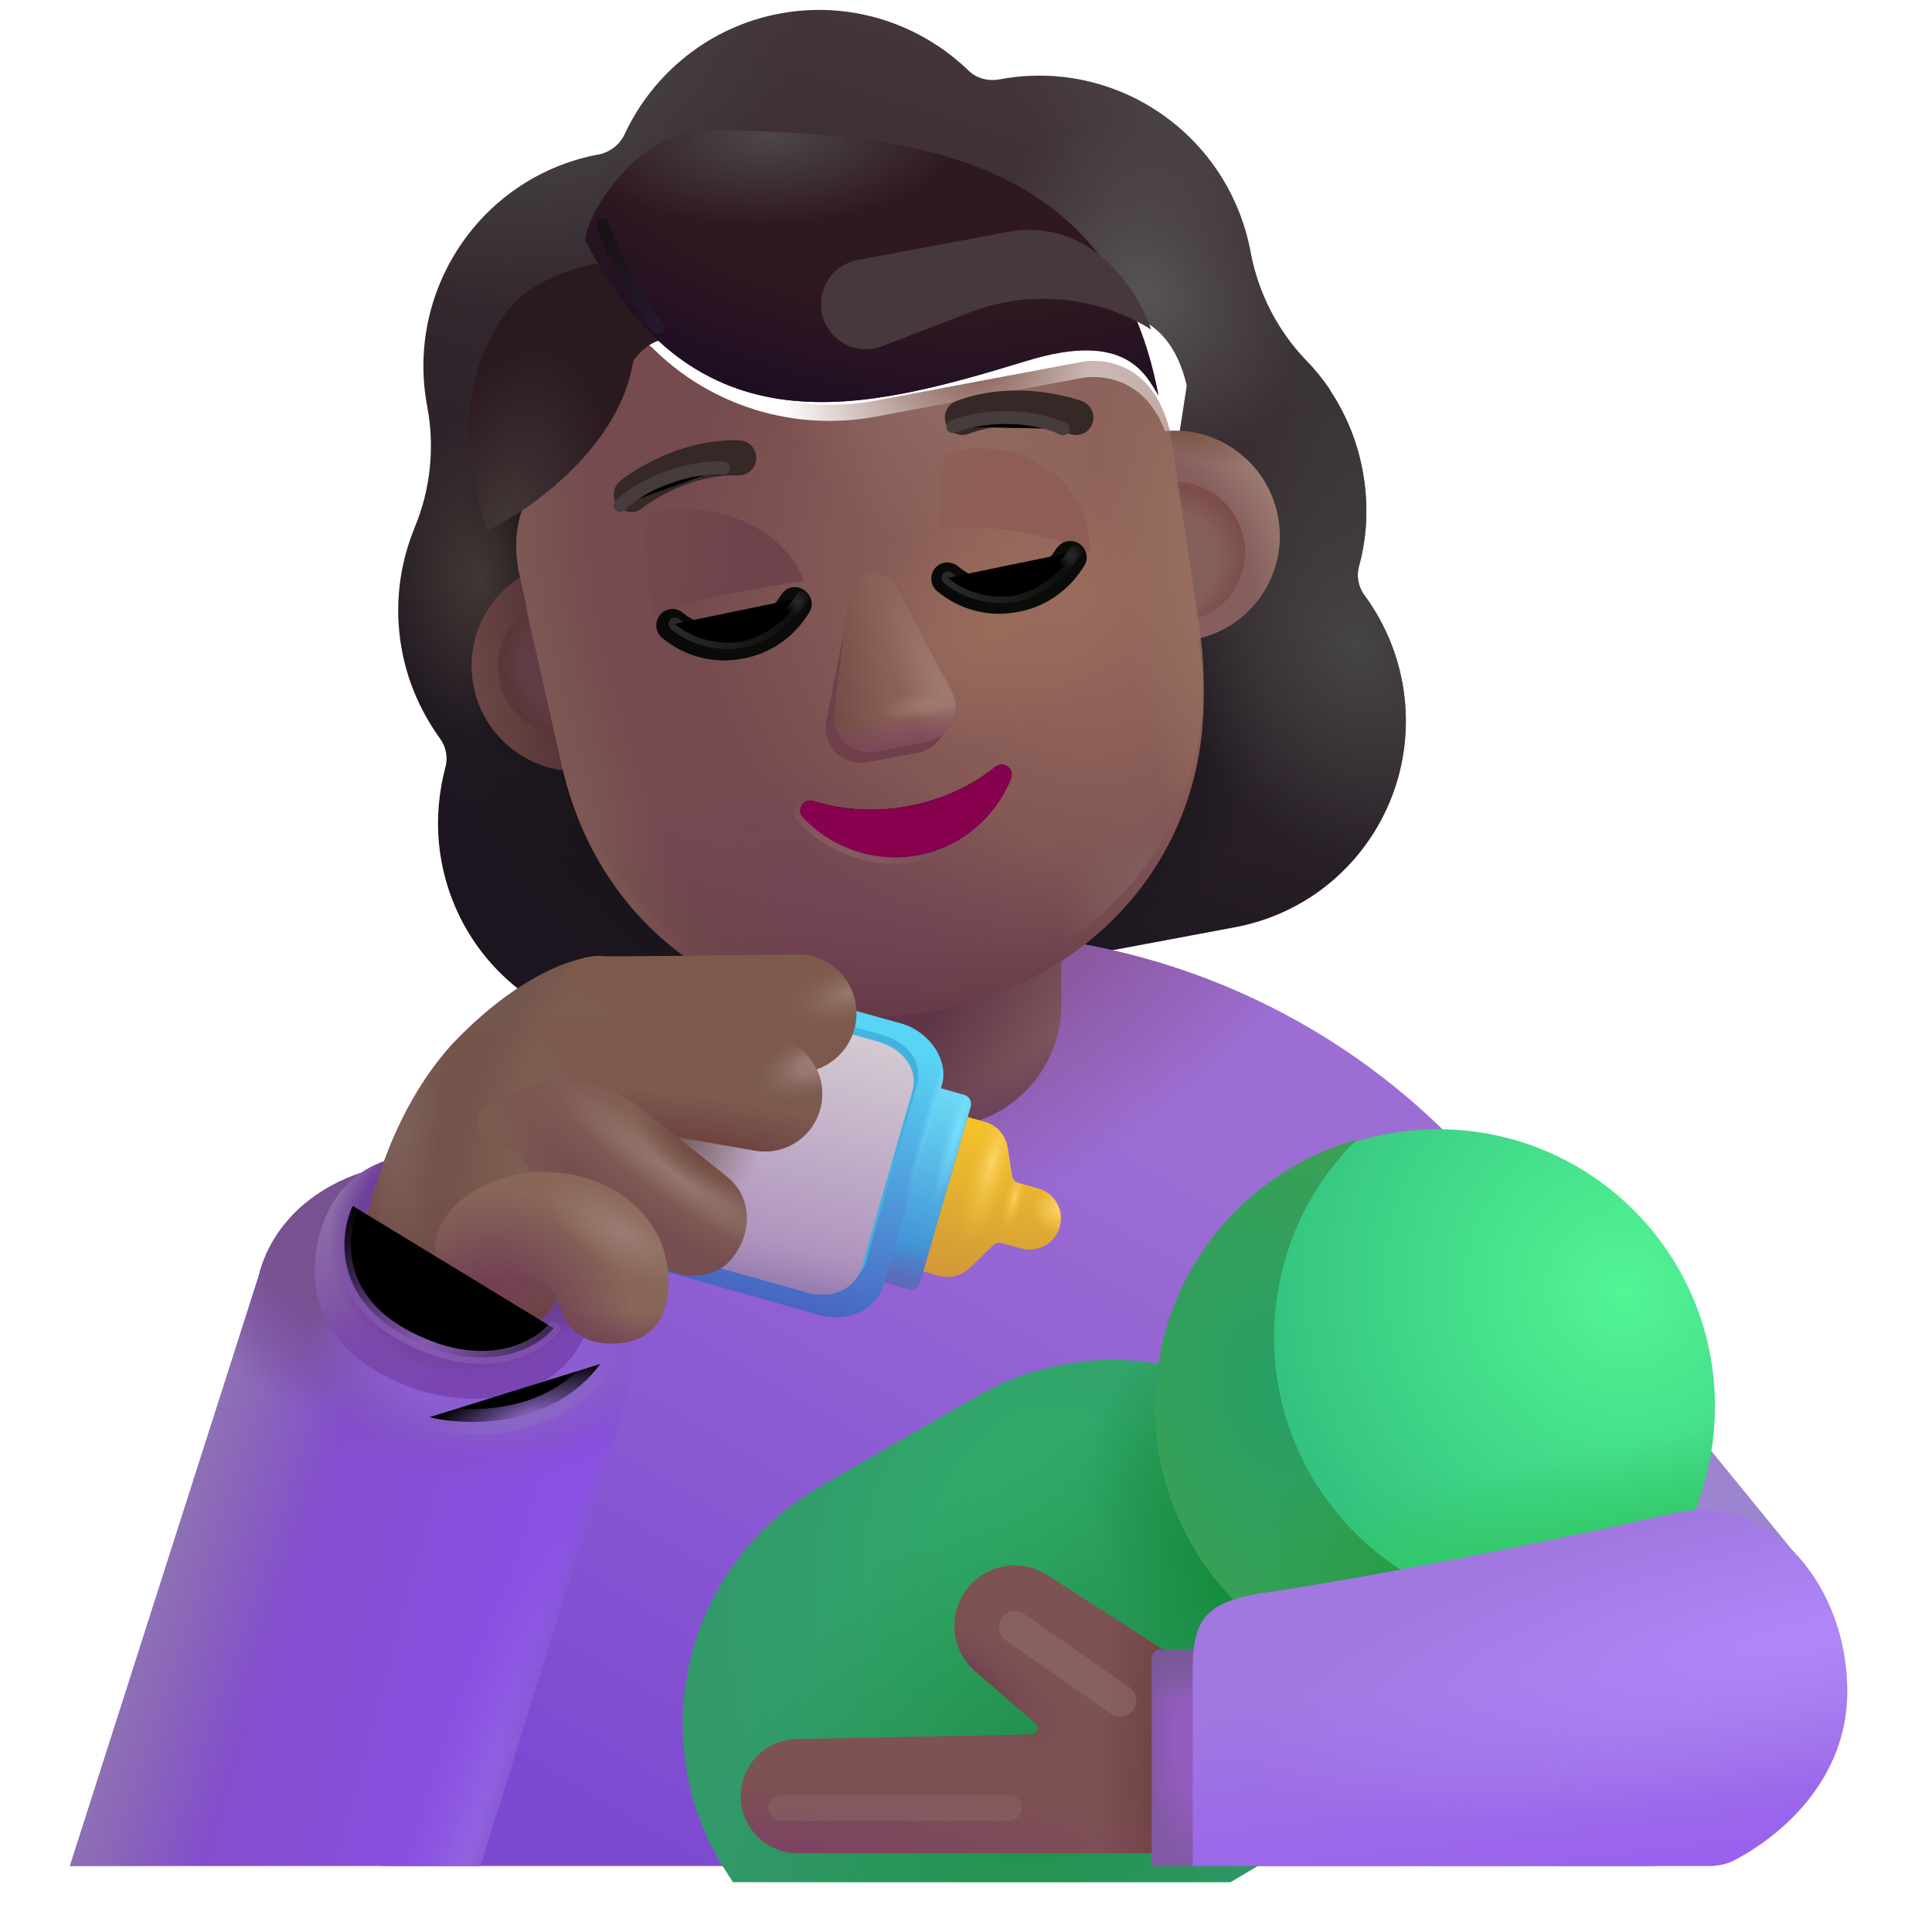 <svg viewBox="1 1 30 30" xmlns="http://www.w3.org/2000/svg">
<g filter="url(#filter0_i_4002_3536)">
<path fill-rule="evenodd" clip-rule="evenodd" d="M21.853 10.54C21.983 10.066 22.002 9.56 21.908 9.055C21.82 8.589 21.643 8.169 21.397 7.803L21.402 7.802C21.288 7.636 21.166 7.482 21.027 7.342L21.024 7.339C20.584 6.878 20.288 6.296 20.17 5.67L20.168 5.66C19.827 3.842 18.084 2.643 16.274 2.982C16.093 3.016 15.907 2.967 15.778 2.835C15.03 2.118 13.953 1.755 12.857 1.961C11.762 2.166 10.889 2.894 10.451 3.833C10.377 3.994 10.223 4.117 10.042 4.151C10.014 4.156 9.986 4.161 9.958 4.167C8.196 4.544 7.047 6.268 7.383 8.057L7.385 8.067C7.502 8.693 7.437 9.343 7.193 9.932L7.192 9.936C6.95 10.524 6.865 11.177 6.992 11.852C7.088 12.367 7.298 12.819 7.58 13.215C7.677 13.344 7.709 13.515 7.665 13.67C7.544 14.132 7.512 14.629 7.607 15.134C7.94 16.911 9.636 18.078 11.405 17.746L19.929 16.148C21.698 15.816 22.856 14.115 22.523 12.337C22.428 11.832 22.219 11.38 21.938 10.994C21.841 10.866 21.809 10.694 21.853 10.54ZM9.176 10.156L9.164 10.158L10.795 12.285C11.442 15.059 12.004 12.059 14.657 11.561C17.311 11.064 19.051 13.96 18.649 11.14L19.179 7.738C18.893 6.506 17.981 6.587 17.802 6.62L14.604 7.22C13.341 7.457 12.033 7.059 11.123 6.144C10.968 5.994 10.72 6.072 10.674 6.281L10.629 6.49C10.51 7.092 10.162 7.599 9.679 7.943C9.664 7.951 9.648 7.962 9.631 7.973C9.615 7.984 9.599 7.995 9.584 8.003C9.373 8.169 8.892 8.639 9.049 9.589L9.116 9.893L9.176 10.156Z" fill="url(#paint0_linear_4002_3536)"/>
<path fill-rule="evenodd" clip-rule="evenodd" d="M21.853 10.54C21.983 10.066 22.002 9.56 21.908 9.055C21.82 8.589 21.643 8.169 21.397 7.803L21.402 7.802C21.288 7.636 21.166 7.482 21.027 7.342L21.024 7.339C20.584 6.878 20.288 6.296 20.17 5.67L20.168 5.66C19.827 3.842 18.084 2.643 16.274 2.982C16.093 3.016 15.907 2.967 15.778 2.835C15.03 2.118 13.953 1.755 12.857 1.961C11.762 2.166 10.889 2.894 10.451 3.833C10.377 3.994 10.223 4.117 10.042 4.151C10.014 4.156 9.986 4.161 9.958 4.167C8.196 4.544 7.047 6.268 7.383 8.057L7.385 8.067C7.502 8.693 7.437 9.343 7.193 9.932L7.192 9.936C6.95 10.524 6.865 11.177 6.992 11.852C7.088 12.367 7.298 12.819 7.58 13.215C7.677 13.344 7.709 13.515 7.665 13.67C7.544 14.132 7.512 14.629 7.607 15.134C7.94 16.911 9.636 18.078 11.405 17.746L19.929 16.148C21.698 15.816 22.856 14.115 22.523 12.337C22.428 11.832 22.219 11.38 21.938 10.994C21.841 10.866 21.809 10.694 21.853 10.54ZM9.176 10.156L9.164 10.158L10.795 12.285C11.442 15.059 12.004 12.059 14.657 11.561C17.311 11.064 19.051 13.96 18.649 11.14L19.179 7.738C18.893 6.506 17.981 6.587 17.802 6.62L14.604 7.22C13.341 7.457 12.033 7.059 11.123 6.144C10.968 5.994 10.72 6.072 10.674 6.281L10.629 6.49C10.51 7.092 10.162 7.599 9.679 7.943C9.664 7.951 9.648 7.962 9.631 7.973C9.615 7.984 9.599 7.995 9.584 8.003C9.373 8.169 8.892 8.639 9.049 9.589L9.116 9.893L9.176 10.156Z" fill="url(#paint1_radial_4002_3536)"/>
<path fill-rule="evenodd" clip-rule="evenodd" d="M21.853 10.54C21.983 10.066 22.002 9.56 21.908 9.055C21.82 8.589 21.643 8.169 21.397 7.803L21.402 7.802C21.288 7.636 21.166 7.482 21.027 7.342L21.024 7.339C20.584 6.878 20.288 6.296 20.17 5.67L20.168 5.66C19.827 3.842 18.084 2.643 16.274 2.982C16.093 3.016 15.907 2.967 15.778 2.835C15.03 2.118 13.953 1.755 12.857 1.961C11.762 2.166 10.889 2.894 10.451 3.833C10.377 3.994 10.223 4.117 10.042 4.151C10.014 4.156 9.986 4.161 9.958 4.167C8.196 4.544 7.047 6.268 7.383 8.057L7.385 8.067C7.502 8.693 7.437 9.343 7.193 9.932L7.192 9.936C6.95 10.524 6.865 11.177 6.992 11.852C7.088 12.367 7.298 12.819 7.58 13.215C7.677 13.344 7.709 13.515 7.665 13.67C7.544 14.132 7.512 14.629 7.607 15.134C7.94 16.911 9.636 18.078 11.405 17.746L19.929 16.148C21.698 15.816 22.856 14.115 22.523 12.337C22.428 11.832 22.219 11.38 21.938 10.994C21.841 10.866 21.809 10.694 21.853 10.54ZM9.176 10.156L9.164 10.158L10.795 12.285C11.442 15.059 12.004 12.059 14.657 11.561C17.311 11.064 19.051 13.96 18.649 11.14L19.179 7.738C18.893 6.506 17.981 6.587 17.802 6.62L14.604 7.22C13.341 7.457 12.033 7.059 11.123 6.144C10.968 5.994 10.72 6.072 10.674 6.281L10.629 6.49C10.51 7.092 10.162 7.599 9.679 7.943C9.664 7.951 9.648 7.962 9.631 7.973C9.615 7.984 9.599 7.995 9.584 8.003C9.373 8.169 8.892 8.639 9.049 9.589L9.116 9.893L9.176 10.156Z" fill="url(#paint2_radial_4002_3536)"/>
<path fill-rule="evenodd" clip-rule="evenodd" d="M21.853 10.54C21.983 10.066 22.002 9.56 21.908 9.055C21.82 8.589 21.643 8.169 21.397 7.803L21.402 7.802C21.288 7.636 21.166 7.482 21.027 7.342L21.024 7.339C20.584 6.878 20.288 6.296 20.17 5.67L20.168 5.66C19.827 3.842 18.084 2.643 16.274 2.982C16.093 3.016 15.907 2.967 15.778 2.835C15.03 2.118 13.953 1.755 12.857 1.961C11.762 2.166 10.889 2.894 10.451 3.833C10.377 3.994 10.223 4.117 10.042 4.151C10.014 4.156 9.986 4.161 9.958 4.167C8.196 4.544 7.047 6.268 7.383 8.057L7.385 8.067C7.502 8.693 7.437 9.343 7.193 9.932L7.192 9.936C6.95 10.524 6.865 11.177 6.992 11.852C7.088 12.367 7.298 12.819 7.58 13.215C7.677 13.344 7.709 13.515 7.665 13.67C7.544 14.132 7.512 14.629 7.607 15.134C7.94 16.911 9.636 18.078 11.405 17.746L19.929 16.148C21.698 15.816 22.856 14.115 22.523 12.337C22.428 11.832 22.219 11.38 21.938 10.994C21.841 10.866 21.809 10.694 21.853 10.54ZM9.176 10.156L9.164 10.158L10.795 12.285C11.442 15.059 12.004 12.059 14.657 11.561C17.311 11.064 19.051 13.96 18.649 11.14L19.179 7.738C18.893 6.506 17.981 6.587 17.802 6.62L14.604 7.22C13.341 7.457 12.033 7.059 11.123 6.144C10.968 5.994 10.72 6.072 10.674 6.281L10.629 6.49C10.51 7.092 10.162 7.599 9.679 7.943C9.664 7.951 9.648 7.962 9.631 7.973C9.615 7.984 9.599 7.995 9.584 8.003C9.373 8.169 8.892 8.639 9.049 9.589L9.116 9.893L9.176 10.156Z" fill="url(#paint3_radial_4002_3536)"/>
<path fill-rule="evenodd" clip-rule="evenodd" d="M21.853 10.54C21.983 10.066 22.002 9.56 21.908 9.055C21.82 8.589 21.643 8.169 21.397 7.803L21.402 7.802C21.288 7.636 21.166 7.482 21.027 7.342L21.024 7.339C20.584 6.878 20.288 6.296 20.17 5.67L20.168 5.66C19.827 3.842 18.084 2.643 16.274 2.982C16.093 3.016 15.907 2.967 15.778 2.835C15.03 2.118 13.953 1.755 12.857 1.961C11.762 2.166 10.889 2.894 10.451 3.833C10.377 3.994 10.223 4.117 10.042 4.151C10.014 4.156 9.986 4.161 9.958 4.167C8.196 4.544 7.047 6.268 7.383 8.057L7.385 8.067C7.502 8.693 7.437 9.343 7.193 9.932L7.192 9.936C6.95 10.524 6.865 11.177 6.992 11.852C7.088 12.367 7.298 12.819 7.58 13.215C7.677 13.344 7.709 13.515 7.665 13.67C7.544 14.132 7.512 14.629 7.607 15.134C7.94 16.911 9.636 18.078 11.405 17.746L19.929 16.148C21.698 15.816 22.856 14.115 22.523 12.337C22.428 11.832 22.219 11.38 21.938 10.994C21.841 10.866 21.809 10.694 21.853 10.54ZM9.176 10.156L9.164 10.158L10.795 12.285C11.442 15.059 12.004 12.059 14.657 11.561C17.311 11.064 19.051 13.96 18.649 11.14L19.179 7.738C18.893 6.506 17.981 6.587 17.802 6.62L14.604 7.22C13.341 7.457 12.033 7.059 11.123 6.144C10.968 5.994 10.72 6.072 10.674 6.281L10.629 6.49C10.51 7.092 10.162 7.599 9.679 7.943C9.664 7.951 9.648 7.962 9.631 7.973C9.615 7.984 9.599 7.995 9.584 8.003C9.373 8.169 8.892 8.639 9.049 9.589L9.116 9.893L9.176 10.156Z" fill="url(#paint4_radial_4002_3536)"/>
<path fill-rule="evenodd" clip-rule="evenodd" d="M21.853 10.54C21.983 10.066 22.002 9.56 21.908 9.055C21.82 8.589 21.643 8.169 21.397 7.803L21.402 7.802C21.288 7.636 21.166 7.482 21.027 7.342L21.024 7.339C20.584 6.878 20.288 6.296 20.17 5.67L20.168 5.66C19.827 3.842 18.084 2.643 16.274 2.982C16.093 3.016 15.907 2.967 15.778 2.835C15.03 2.118 13.953 1.755 12.857 1.961C11.762 2.166 10.889 2.894 10.451 3.833C10.377 3.994 10.223 4.117 10.042 4.151C10.014 4.156 9.986 4.161 9.958 4.167C8.196 4.544 7.047 6.268 7.383 8.057L7.385 8.067C7.502 8.693 7.437 9.343 7.193 9.932L7.192 9.936C6.95 10.524 6.865 11.177 6.992 11.852C7.088 12.367 7.298 12.819 7.58 13.215C7.677 13.344 7.709 13.515 7.665 13.67C7.544 14.132 7.512 14.629 7.607 15.134C7.94 16.911 9.636 18.078 11.405 17.746L19.929 16.148C21.698 15.816 22.856 14.115 22.523 12.337C22.428 11.832 22.219 11.38 21.938 10.994C21.841 10.866 21.809 10.694 21.853 10.54ZM9.176 10.156L9.164 10.158L10.795 12.285C11.442 15.059 12.004 12.059 14.657 11.561C17.311 11.064 19.051 13.96 18.649 11.14L19.179 7.738C18.893 6.506 17.981 6.587 17.802 6.62L14.604 7.22C13.341 7.457 12.033 7.059 11.123 6.144C10.968 5.994 10.72 6.072 10.674 6.281L10.629 6.49C10.51 7.092 10.162 7.599 9.679 7.943C9.664 7.951 9.648 7.962 9.631 7.973C9.615 7.984 9.599 7.995 9.584 8.003C9.373 8.169 8.892 8.639 9.049 9.589L9.116 9.893L9.176 10.156Z" fill="url(#paint5_radial_4002_3536)"/>
<path fill-rule="evenodd" clip-rule="evenodd" d="M21.853 10.54C21.983 10.066 22.002 9.56 21.908 9.055C21.82 8.589 21.643 8.169 21.397 7.803L21.402 7.802C21.288 7.636 21.166 7.482 21.027 7.342L21.024 7.339C20.584 6.878 20.288 6.296 20.17 5.67L20.168 5.66C19.827 3.842 18.084 2.643 16.274 2.982C16.093 3.016 15.907 2.967 15.778 2.835C15.03 2.118 13.953 1.755 12.857 1.961C11.762 2.166 10.889 2.894 10.451 3.833C10.377 3.994 10.223 4.117 10.042 4.151C10.014 4.156 9.986 4.161 9.958 4.167C8.196 4.544 7.047 6.268 7.383 8.057L7.385 8.067C7.502 8.693 7.437 9.343 7.193 9.932L7.192 9.936C6.95 10.524 6.865 11.177 6.992 11.852C7.088 12.367 7.298 12.819 7.58 13.215C7.677 13.344 7.709 13.515 7.665 13.67C7.544 14.132 7.512 14.629 7.607 15.134C7.94 16.911 9.636 18.078 11.405 17.746L19.929 16.148C21.698 15.816 22.856 14.115 22.523 12.337C22.428 11.832 22.219 11.38 21.938 10.994C21.841 10.866 21.809 10.694 21.853 10.54ZM9.176 10.156L9.164 10.158L10.795 12.285C11.442 15.059 12.004 12.059 14.657 11.561C17.311 11.064 19.051 13.96 18.649 11.14L19.179 7.738C18.893 6.506 17.981 6.587 17.802 6.62L14.604 7.22C13.341 7.457 12.033 7.059 11.123 6.144C10.968 5.994 10.72 6.072 10.674 6.281L10.629 6.49C10.51 7.092 10.162 7.599 9.679 7.943C9.664 7.951 9.648 7.962 9.631 7.973C9.615 7.984 9.599 7.995 9.584 8.003C9.373 8.169 8.892 8.639 9.049 9.589L9.116 9.893L9.176 10.156Z" fill="url(#paint6_radial_4002_3536)"/>
<path fill-rule="evenodd" clip-rule="evenodd" d="M21.853 10.54C21.983 10.066 22.002 9.56 21.908 9.055C21.82 8.589 21.643 8.169 21.397 7.803L21.402 7.802C21.288 7.636 21.166 7.482 21.027 7.342L21.024 7.339C20.584 6.878 20.288 6.296 20.17 5.67L20.168 5.66C19.827 3.842 18.084 2.643 16.274 2.982C16.093 3.016 15.907 2.967 15.778 2.835C15.03 2.118 13.953 1.755 12.857 1.961C11.762 2.166 10.889 2.894 10.451 3.833C10.377 3.994 10.223 4.117 10.042 4.151C10.014 4.156 9.986 4.161 9.958 4.167C8.196 4.544 7.047 6.268 7.383 8.057L7.385 8.067C7.502 8.693 7.437 9.343 7.193 9.932L7.192 9.936C6.95 10.524 6.865 11.177 6.992 11.852C7.088 12.367 7.298 12.819 7.58 13.215C7.677 13.344 7.709 13.515 7.665 13.67C7.544 14.132 7.512 14.629 7.607 15.134C7.94 16.911 9.636 18.078 11.405 17.746L19.929 16.148C21.698 15.816 22.856 14.115 22.523 12.337C22.428 11.832 22.219 11.38 21.938 10.994C21.841 10.866 21.809 10.694 21.853 10.54ZM9.176 10.156L9.164 10.158L10.795 12.285C11.442 15.059 12.004 12.059 14.657 11.561C17.311 11.064 19.051 13.96 18.649 11.14L19.179 7.738C18.893 6.506 17.981 6.587 17.802 6.62L14.604 7.22C13.341 7.457 12.033 7.059 11.123 6.144C10.968 5.994 10.72 6.072 10.674 6.281L10.629 6.49C10.51 7.092 10.162 7.599 9.679 7.943C9.664 7.951 9.648 7.962 9.631 7.973C9.615 7.984 9.599 7.995 9.584 8.003C9.373 8.169 8.892 8.639 9.049 9.589L9.116 9.893L9.176 10.156Z" fill="url(#paint7_radial_4002_3536)"/>
<path fill-rule="evenodd" clip-rule="evenodd" d="M21.853 10.54C21.983 10.066 22.002 9.56 21.908 9.055C21.82 8.589 21.643 8.169 21.397 7.803L21.402 7.802C21.288 7.636 21.166 7.482 21.027 7.342L21.024 7.339C20.584 6.878 20.288 6.296 20.17 5.67L20.168 5.66C19.827 3.842 18.084 2.643 16.274 2.982C16.093 3.016 15.907 2.967 15.778 2.835C15.03 2.118 13.953 1.755 12.857 1.961C11.762 2.166 10.889 2.894 10.451 3.833C10.377 3.994 10.223 4.117 10.042 4.151C10.014 4.156 9.986 4.161 9.958 4.167C8.196 4.544 7.047 6.268 7.383 8.057L7.385 8.067C7.502 8.693 7.437 9.343 7.193 9.932L7.192 9.936C6.95 10.524 6.865 11.177 6.992 11.852C7.088 12.367 7.298 12.819 7.58 13.215C7.677 13.344 7.709 13.515 7.665 13.67C7.544 14.132 7.512 14.629 7.607 15.134C7.94 16.911 9.636 18.078 11.405 17.746L19.929 16.148C21.698 15.816 22.856 14.115 22.523 12.337C22.428 11.832 22.219 11.38 21.938 10.994C21.841 10.866 21.809 10.694 21.853 10.54ZM9.176 10.156L9.164 10.158L10.795 12.285C11.442 15.059 12.004 12.059 14.657 11.561C17.311 11.064 19.051 13.96 18.649 11.14L19.179 7.738C18.893 6.506 17.981 6.587 17.802 6.62L14.604 7.22C13.341 7.457 12.033 7.059 11.123 6.144C10.968 5.994 10.72 6.072 10.674 6.281L10.629 6.49C10.51 7.092 10.162 7.599 9.679 7.943C9.664 7.951 9.648 7.962 9.631 7.973C9.615 7.984 9.599 7.995 9.584 8.003C9.373 8.169 8.892 8.639 9.049 9.589L9.116 9.893L9.176 10.156Z" fill="url(#paint8_radial_4002_3536)"/>
<path fill-rule="evenodd" clip-rule="evenodd" d="M21.853 10.54C21.983 10.066 22.002 9.56 21.908 9.055C21.82 8.589 21.643 8.169 21.397 7.803L21.402 7.802C21.288 7.636 21.166 7.482 21.027 7.342L21.024 7.339C20.584 6.878 20.288 6.296 20.17 5.67L20.168 5.66C19.827 3.842 18.084 2.643 16.274 2.982C16.093 3.016 15.907 2.967 15.778 2.835C15.03 2.118 13.953 1.755 12.857 1.961C11.762 2.166 10.889 2.894 10.451 3.833C10.377 3.994 10.223 4.117 10.042 4.151C10.014 4.156 9.986 4.161 9.958 4.167C8.196 4.544 7.047 6.268 7.383 8.057L7.385 8.067C7.502 8.693 7.437 9.343 7.193 9.932L7.192 9.936C6.95 10.524 6.865 11.177 6.992 11.852C7.088 12.367 7.298 12.819 7.58 13.215C7.677 13.344 7.709 13.515 7.665 13.67C7.544 14.132 7.512 14.629 7.607 15.134C7.94 16.911 9.636 18.078 11.405 17.746L19.929 16.148C21.698 15.816 22.856 14.115 22.523 12.337C22.428 11.832 22.219 11.38 21.938 10.994C21.841 10.866 21.809 10.694 21.853 10.54ZM9.176 10.156L9.164 10.158L10.795 12.285C11.442 15.059 12.004 12.059 14.657 11.561C17.311 11.064 19.051 13.96 18.649 11.14L19.179 7.738C18.893 6.506 17.981 6.587 17.802 6.62L14.604 7.22C13.341 7.457 12.033 7.059 11.123 6.144C10.968 5.994 10.72 6.072 10.674 6.281L10.629 6.49C10.51 7.092 10.162 7.599 9.679 7.943C9.664 7.951 9.648 7.962 9.631 7.973C9.615 7.984 9.599 7.995 9.584 8.003C9.373 8.169 8.892 8.639 9.049 9.589L9.116 9.893L9.176 10.156Z" fill="url(#paint9_radial_4002_3536)"/>
<path fill-rule="evenodd" clip-rule="evenodd" d="M21.853 10.54C21.983 10.066 22.002 9.56 21.908 9.055C21.82 8.589 21.643 8.169 21.397 7.803L21.402 7.802C21.288 7.636 21.166 7.482 21.027 7.342L21.024 7.339C20.584 6.878 20.288 6.296 20.17 5.67L20.168 5.66C19.827 3.842 18.084 2.643 16.274 2.982C16.093 3.016 15.907 2.967 15.778 2.835C15.03 2.118 13.953 1.755 12.857 1.961C11.762 2.166 10.889 2.894 10.451 3.833C10.377 3.994 10.223 4.117 10.042 4.151C10.014 4.156 9.986 4.161 9.958 4.167C8.196 4.544 7.047 6.268 7.383 8.057L7.385 8.067C7.502 8.693 7.437 9.343 7.193 9.932L7.192 9.936C6.95 10.524 6.865 11.177 6.992 11.852C7.088 12.367 7.298 12.819 7.58 13.215C7.677 13.344 7.709 13.515 7.665 13.67C7.544 14.132 7.512 14.629 7.607 15.134C7.94 16.911 9.636 18.078 11.405 17.746L19.929 16.148C21.698 15.816 22.856 14.115 22.523 12.337C22.428 11.832 22.219 11.38 21.938 10.994C21.841 10.866 21.809 10.694 21.853 10.54ZM9.176 10.156L9.164 10.158L10.795 12.285C11.442 15.059 12.004 12.059 14.657 11.561C17.311 11.064 19.051 13.96 18.649 11.14L19.179 7.738C18.893 6.506 17.981 6.587 17.802 6.62L14.604 7.22C13.341 7.457 12.033 7.059 11.123 6.144C10.968 5.994 10.72 6.072 10.674 6.281L10.629 6.49C10.51 7.092 10.162 7.599 9.679 7.943C9.664 7.951 9.648 7.962 9.631 7.973C9.615 7.984 9.599 7.995 9.584 8.003C9.373 8.169 8.892 8.639 9.049 9.589L9.116 9.893L9.176 10.156Z" fill="url(#paint10_radial_4002_3536)"/>
</g>
<path d="M7.04 29.975C5.99 29.975 5.14 29.125 5.15 28.075L5.16 25.945C5.16 20.175 9.95 15.485 15.85 15.485C21.76 15.485 26.54 20.165 26.54 25.945L26.71 29.975H7.04Z" fill="url(#paint11_linear_4002_3536)"/>
<path d="M7.04 29.975C5.99 29.975 5.14 29.125 5.15 28.075L5.16 25.945C5.16 20.175 9.95 15.485 15.85 15.485C21.76 15.485 26.54 20.165 26.54 25.945L26.71 29.975H7.04Z" fill="url(#paint12_radial_4002_3536)"/>
<path d="M15.57 18.505C16.63 18.505 17.48 17.645 17.48 16.595V14.335C17.48 13.275 16.62 12.425 15.57 12.425C14.51 12.425 13.66 13.285 13.66 14.335V16.595C13.65 17.655 14.51 18.505 15.57 18.505Z" fill="url(#paint13_linear_4002_3536)"/>
<path d="M15.57 18.505C16.63 18.505 17.48 17.645 17.48 16.595V14.335C17.48 13.275 16.62 12.425 15.57 12.425C14.51 12.425 13.66 13.285 13.66 14.335V16.595C13.65 17.655 14.51 18.505 15.57 18.505Z" fill="url(#paint14_radial_4002_3536)"/>
<g filter="url(#filter1_i_4002_3536)">
<path d="M10.1 12.948C10.982 12.783 11.563 11.93 11.397 11.043C11.23 10.156 10.38 9.572 9.498 9.737C8.615 9.902 8.034 10.755 8.201 11.642C8.367 12.529 9.217 13.113 10.1 12.948Z" fill="url(#paint15_linear_4002_3536)"/>
</g>
<g filter="url(#filter2_i_4002_3536)">
<path d="M19.548 11.178C20.43 11.012 21.011 10.159 20.845 9.272C20.679 8.386 19.828 7.801 18.946 7.967C18.063 8.132 17.483 8.985 17.649 9.872C17.815 10.758 18.665 11.343 19.548 11.178Z" fill="url(#paint16_radial_4002_3536)"/>
<path d="M19.548 11.178C20.43 11.012 21.011 10.159 20.845 9.272C20.679 8.386 19.828 7.801 18.946 7.967C18.063 8.132 17.483 8.985 17.649 9.872C17.815 10.758 18.665 11.343 19.548 11.178Z" fill="url(#paint17_radial_4002_3536)"/>
</g>
<g filter="url(#filter3_f_4002_3536)">
<path d="M19.448 10.644C20.037 10.533 20.425 9.964 20.314 9.372C20.203 8.78 19.635 8.39 19.046 8.5C18.457 8.611 18.07 9.18 18.18 9.772C18.291 10.364 18.859 10.754 19.448 10.644Z" fill="#845F59"/>
<path d="M19.448 10.644C20.037 10.533 20.425 9.964 20.314 9.372C20.203 8.78 19.635 8.39 19.046 8.5C18.457 8.611 18.07 9.18 18.18 9.772C18.291 10.364 18.859 10.754 19.448 10.644Z" fill="url(#paint18_radial_4002_3536)"/>
</g>
<g filter="url(#filter4_f_4002_3536)">
<path d="M10.019 12.411C10.608 12.301 10.996 11.731 10.885 11.139C10.774 10.548 10.206 10.157 9.617 10.268C9.028 10.378 8.64 10.948 8.751 11.54C8.862 12.131 9.43 12.522 10.019 12.411Z" fill="#5F3C45"/>
<path d="M10.019 12.411C10.608 12.301 10.996 11.731 10.885 11.139C10.774 10.548 10.206 10.157 9.617 10.268C9.028 10.378 8.64 10.948 8.751 11.54C8.862 12.131 9.43 12.522 10.019 12.411Z" fill="url(#paint19_radial_4002_3536)"/>
</g>
<g filter="url(#filter5_i_4002_3536)">
<path d="M9.163 10.157L9.175 10.155L9.115 9.892L9.048 9.588C8.891 8.638 9.372 8.168 9.583 8.002C9.598 7.994 9.614 7.983 9.63 7.972C9.647 7.961 9.663 7.95 9.678 7.942C10.161 7.598 10.509 7.091 10.628 6.489L10.673 6.28C10.719 6.071 10.967 5.993 11.122 6.143C12.032 7.058 13.34 7.456 14.603 7.219L17.801 6.619C17.98 6.586 18.892 6.505 19.178 7.737L19.635 10.826C20.037 13.645 18.215 15.931 15.562 16.428C12.909 16.926 10.383 15.455 9.736 12.682L9.163 10.157Z" fill="url(#paint20_radial_4002_3536)"/>
<path d="M9.163 10.157L9.175 10.155L9.115 9.892L9.048 9.588C8.891 8.638 9.372 8.168 9.583 8.002C9.598 7.994 9.614 7.983 9.63 7.972C9.647 7.961 9.663 7.95 9.678 7.942C10.161 7.598 10.509 7.091 10.628 6.489L10.673 6.28C10.719 6.071 10.967 5.993 11.122 6.143C12.032 7.058 13.34 7.456 14.603 7.219L17.801 6.619C17.98 6.586 18.892 6.505 19.178 7.737L19.635 10.826C20.037 13.645 18.215 15.931 15.562 16.428C12.909 16.926 10.383 15.455 9.736 12.682L9.163 10.157Z" fill="url(#paint21_radial_4002_3536)"/>
<path d="M9.163 10.157L9.175 10.155L9.115 9.892L9.048 9.588C8.891 8.638 9.372 8.168 9.583 8.002C9.598 7.994 9.614 7.983 9.63 7.972C9.647 7.961 9.663 7.95 9.678 7.942C10.161 7.598 10.509 7.091 10.628 6.489L10.673 6.28C10.719 6.071 10.967 5.993 11.122 6.143C12.032 7.058 13.34 7.456 14.603 7.219L17.801 6.619C17.98 6.586 18.892 6.505 19.178 7.737L19.635 10.826C20.037 13.645 18.215 15.931 15.562 16.428C12.909 16.926 10.383 15.455 9.736 12.682L9.163 10.157Z" fill="url(#paint22_radial_4002_3536)"/>
<path d="M9.163 10.157L9.175 10.155L9.115 9.892L9.048 9.588C8.891 8.638 9.372 8.168 9.583 8.002C9.598 7.994 9.614 7.983 9.63 7.972C9.647 7.961 9.663 7.95 9.678 7.942C10.161 7.598 10.509 7.091 10.628 6.489L10.673 6.28C10.719 6.071 10.967 5.993 11.122 6.143C12.032 7.058 13.34 7.456 14.603 7.219L17.801 6.619C17.98 6.586 18.892 6.505 19.178 7.737L19.635 10.826C20.037 13.645 18.215 15.931 15.562 16.428C12.909 16.926 10.383 15.455 9.736 12.682L9.163 10.157Z" fill="url(#paint23_radial_4002_3536)"/>
<path d="M9.163 10.157L9.175 10.155L9.115 9.892L9.048 9.588C8.891 8.638 9.372 8.168 9.583 8.002C9.598 7.994 9.614 7.983 9.63 7.972C9.647 7.961 9.663 7.95 9.678 7.942C10.161 7.598 10.509 7.091 10.628 6.489L10.673 6.28C10.719 6.071 10.967 5.993 11.122 6.143C12.032 7.058 13.34 7.456 14.603 7.219L17.801 6.619C17.98 6.586 18.892 6.505 19.178 7.737L19.635 10.826C20.037 13.645 18.215 15.931 15.562 16.428C12.909 16.926 10.383 15.455 9.736 12.682L9.163 10.157Z" fill="url(#paint24_radial_4002_3536)"/>
</g>
<path d="M9.163 10.157L9.175 10.155L9.115 9.892L9.048 9.588C8.891 8.638 9.372 8.168 9.583 8.002C9.598 7.994 9.614 7.983 9.63 7.972C9.647 7.961 9.663 7.95 9.678 7.942C10.161 7.598 10.509 7.091 10.628 6.489L10.673 6.28C10.719 6.071 10.967 5.993 11.122 6.143C12.032 7.058 13.34 7.456 14.603 7.219L17.801 6.619C17.98 6.586 18.892 6.505 19.178 7.737L19.635 10.826C20.037 13.645 18.215 15.931 15.562 16.428C12.909 16.926 10.383 15.455 9.736 12.682L9.163 10.157Z" fill="url(#paint25_radial_4002_3536)"/>
<path d="M9.163 10.157L9.175 10.155L9.115 9.892L9.048 9.588C8.891 8.638 9.372 8.168 9.583 8.002C9.598 7.994 9.614 7.983 9.63 7.972C9.647 7.961 9.663 7.95 9.678 7.942C10.161 7.598 10.509 7.091 10.628 6.489L10.673 6.28C10.719 6.071 10.967 5.993 11.122 6.143C12.032 7.058 13.34 7.456 14.603 7.219L17.801 6.619C17.98 6.586 18.892 6.505 19.178 7.737L19.635 10.826C20.037 13.645 18.215 15.931 15.562 16.428C12.909 16.926 10.383 15.455 9.736 12.682L9.163 10.157Z" fill="url(#paint26_radial_4002_3536)"/>
<path d="M9.163 10.157L9.175 10.155L9.115 9.892L9.048 9.588C8.891 8.638 9.372 8.168 9.583 8.002C9.598 7.994 9.614 7.983 9.63 7.972C9.647 7.961 9.663 7.95 9.678 7.942C10.161 7.598 10.509 7.091 10.628 6.489L10.673 6.28C10.719 6.071 10.967 5.993 11.122 6.143C12.032 7.058 13.34 7.456 14.603 7.219L17.801 6.619C17.98 6.586 18.892 6.505 19.178 7.737L19.635 10.826C20.037 13.645 18.215 15.931 15.562 16.428C12.909 16.926 10.383 15.455 9.736 12.682L9.163 10.157Z" fill="url(#paint27_radial_4002_3536)"/>
<path d="M9.163 10.157L9.175 10.155L9.115 9.892L9.048 9.588C8.891 8.638 9.372 8.168 9.583 8.002C9.598 7.994 9.614 7.983 9.63 7.972C9.647 7.961 9.663 7.95 9.678 7.942C10.161 7.598 10.509 7.091 10.628 6.489L10.673 6.28C10.719 6.071 10.967 5.993 11.122 6.143C12.032 7.058 13.34 7.456 14.603 7.219L17.801 6.619C17.98 6.586 18.892 6.505 19.178 7.737L19.635 10.826C20.037 13.645 18.215 15.931 15.562 16.428C12.909 16.926 10.383 15.455 9.736 12.682L9.163 10.157Z" fill="url(#paint28_radial_4002_3536)"/>
<g filter="url(#filter6_f_4002_3536)">
<path d="M14.184 10.411L13.823 12.234C13.781 12.603 14.105 12.904 14.471 12.835L15.252 12.689C15.618 12.62 15.81 12.217 15.638 11.894L14.793 10.297C14.609 9.942 14.232 10.013 14.184 10.411Z" fill="#70404A"/>
</g>
<g filter="url(#filter7_f_4002_3536)">
<path d="M14.168 10.271L13.959 12.066C13.916 12.435 14.24 12.735 14.607 12.666L15.387 12.52C15.754 12.451 15.946 12.049 15.774 11.725L14.928 10.128C14.744 9.774 14.216 9.873 14.168 10.271Z" fill="#8A6058"/>
<path d="M14.168 10.271L13.959 12.066C13.916 12.435 14.24 12.735 14.607 12.666L15.387 12.52C15.754 12.451 15.946 12.049 15.774 11.725L14.928 10.128C14.744 9.774 14.216 9.873 14.168 10.271Z" fill="url(#paint29_radial_4002_3536)"/>
<path d="M14.168 10.271L13.959 12.066C13.916 12.435 14.24 12.735 14.607 12.666L15.387 12.52C15.754 12.451 15.946 12.049 15.774 11.725L14.928 10.128C14.744 9.774 14.216 9.873 14.168 10.271Z" fill="url(#paint30_linear_4002_3536)"/>
<path d="M14.168 10.271L13.959 12.066C13.916 12.435 14.24 12.735 14.607 12.666L15.387 12.52C15.754 12.451 15.946 12.049 15.774 11.725L14.928 10.128C14.744 9.774 14.216 9.873 14.168 10.271Z" fill="url(#paint31_linear_4002_3536)"/>
<path d="M14.168 10.271L13.959 12.066C13.916 12.435 14.24 12.735 14.607 12.666L15.387 12.52C15.754 12.451 15.946 12.049 15.774 11.725L14.928 10.128C14.744 9.774 14.216 9.873 14.168 10.271Z" fill="url(#paint32_radial_4002_3536)"/>
</g>
<g filter="url(#filter8_f_4002_3536)">
<path d="M15.108 13.518C14.591 13.614 14.081 13.581 13.632 13.438C13.478 13.392 13.358 13.581 13.471 13.695C13.912 14.162 14.573 14.405 15.25 14.278C15.928 14.151 16.456 13.685 16.698 13.09C16.76 12.938 16.581 12.81 16.455 12.909C16.087 13.204 15.63 13.42 15.108 13.518Z" fill="#88014F"/>
<path d="M15.108 13.518C14.591 13.614 14.081 13.581 13.632 13.438C13.478 13.392 13.358 13.581 13.471 13.695C13.912 14.162 14.573 14.405 15.25 14.278C15.928 14.151 16.456 13.685 16.698 13.09C16.76 12.938 16.581 12.81 16.455 12.909C16.087 13.204 15.63 13.42 15.108 13.518Z" stroke="url(#paint33_linear_4002_3536)" stroke-width="0.2"/>
</g>
<path d="M15.108 13.518C14.591 13.614 14.081 13.581 13.632 13.438C13.478 13.392 13.358 13.581 13.471 13.695C13.912 14.162 14.573 14.405 15.25 14.278C15.928 14.151 16.456 13.685 16.698 13.09C16.76 12.938 16.581 12.81 16.455 12.909C16.087 13.204 15.63 13.42 15.108 13.518Z" fill="#88014F"/>
<g filter="url(#filter9_i_4002_3536)">
<path d="M10.777 9.087L10.773 9.09C10.773 9.09 10.773 9.09 10.773 9.09C10.657 9.185 10.486 9.167 10.392 9.05C10.297 8.933 10.315 8.762 10.431 8.667L10.432 8.667L10.433 8.666L10.435 8.664L10.444 8.657C10.451 8.651 10.461 8.644 10.474 8.634C10.499 8.615 10.535 8.589 10.581 8.559C10.673 8.497 10.805 8.417 10.968 8.337C11.293 8.18 11.755 8.02 12.281 8.038C12.431 8.043 12.548 8.169 12.543 8.319C12.539 8.469 12.414 8.587 12.264 8.582C11.855 8.568 11.482 8.693 11.205 8.828C11.068 8.894 10.957 8.962 10.882 9.012C10.844 9.037 10.816 9.058 10.797 9.072C10.788 9.078 10.781 9.084 10.777 9.087Z" fill="#352827"/>
</g>
<g filter="url(#filter10_i_4002_3536)">
<path fill-rule="evenodd" clip-rule="evenodd" d="M17.601 7.429C17.601 7.429 17.601 7.429 17.507 7.684L17.601 7.429C17.742 7.481 17.814 7.638 17.762 7.779C17.71 7.92 17.554 7.991 17.414 7.939C17.414 7.939 17.414 7.939 17.413 7.939L17.409 7.938C17.404 7.936 17.396 7.933 17.385 7.93C17.363 7.922 17.329 7.912 17.285 7.9C17.198 7.877 17.072 7.849 16.92 7.83C16.614 7.791 16.221 7.793 15.838 7.937C15.698 7.99 15.542 7.919 15.489 7.778C15.436 7.637 15.507 7.481 15.647 7.428C16.14 7.242 16.629 7.244 16.986 7.289C17.167 7.312 17.317 7.346 17.424 7.374C17.477 7.389 17.52 7.402 17.55 7.411C17.565 7.416 17.577 7.42 17.586 7.423L17.596 7.427L17.599 7.428L17.601 7.429L17.601 7.429Z" fill="#352827"/>
</g>
<g filter="url(#filter11_f_4002_3536)">
<path d="M15.796 7.626C16.102 7.487 16.905 7.377 17.509 7.66" stroke="#473C3C" stroke-width="0.2" stroke-linecap="round"/>
</g>
<g filter="url(#filter12_f_4002_3536)">
<path d="M12.238 8.268C11.905 8.235 11.108 8.389 10.627 8.851" stroke="#473C3C" stroke-width="0.2" stroke-linecap="round"/>
</g>
<g filter="url(#filter13_if_4002_3536)">
<path d="M8.298 5.439C8.747 4.735 9.81 4.535 10.318 4.532L10.953 5.746C10.694 5.754 10.487 5.886 10.333 6.105C10.124 7.446 8.724 8.426 8.05 8.749C7.623 7.288 7.712 6.354 8.298 5.439Z" fill="#2A191E"/>
<path d="M8.298 5.439C8.747 4.735 9.81 4.535 10.318 4.532L10.953 5.746C10.694 5.754 10.487 5.886 10.333 6.105C10.124 7.446 8.724 8.426 8.05 8.749C7.623 7.288 7.712 6.354 8.298 5.439Z" fill="url(#paint34_radial_4002_3536)"/>
</g>
<g filter="url(#filter14_if_4002_3536)">
<path d="M12.396 2.809C11.224 2.771 10.425 4.088 10.387 4.528C12.095 7.869 14.702 7.18 17.256 6.4C18.785 5.932 19.089 6.616 19.287 6.936C18.551 3.012 15.092 2.898 12.425 2.81L12.396 2.809Z" fill="#2F1920"/>
<path d="M12.396 2.809C11.224 2.771 10.425 4.088 10.387 4.528C12.095 7.869 14.702 7.18 17.256 6.4C18.785 5.932 19.089 6.616 19.287 6.936C18.551 3.012 15.092 2.898 12.425 2.81L12.396 2.809Z" fill="url(#paint35_radial_4002_3536)"/>
<path d="M12.396 2.809C11.224 2.771 10.425 4.088 10.387 4.528C12.095 7.869 14.702 7.18 17.256 6.4C18.785 5.932 19.089 6.616 19.287 6.936C18.551 3.012 15.092 2.898 12.425 2.81L12.396 2.809Z" fill="url(#paint36_radial_4002_3536)"/>
</g>
<g filter="url(#filter15_f_4002_3536)">
<path d="M10.357 4.481C10.425 4.719 10.806 5.591 11.217 6.085" stroke="url(#paint37_linear_4002_3536)" stroke-width="0.2" stroke-linecap="round"/>
</g>
<g filter="url(#filter16_f_4002_3536)">
<path d="M10.95 8.955C12.255 8.705 13.22 9.296 13.486 10.023C12.145 10.22 11.551 10.384 11.136 10.606L10.95 8.955Z" fill="url(#paint38_linear_4002_3536)"/>
</g>
<g filter="url(#filter17_f_4002_3536)">
<path d="M15.651 8.054C16.639 7.743 17.93 8.277 17.93 9.596C17.292 9.241 16.024 9.103 15.573 9.241L15.651 8.054Z" fill="url(#paint39_linear_4002_3536)"/>
</g>
<g filter="url(#filter18_f_4002_3536)">
<path d="M16.057 5.852L14.698 6.376C14.29 6.533 13.841 6.282 13.76 5.853C13.689 5.474 13.938 5.109 14.317 5.038L16.639 4.603C18.014 4.345 18.73 5.652 18.875 6.117C18.029 5.592 16.986 5.493 16.057 5.852Z" fill="#47383D"/>
</g>
<path d="M17.577 9.404C17.501 9.414 17.444 9.461 17.396 9.528C17.244 9.774 16.998 9.955 16.694 10.012C16.39 10.069 16.096 9.983 15.877 9.793C15.82 9.746 15.745 9.727 15.668 9.736C15.46 9.774 15.384 10.04 15.555 10.183C15.887 10.458 16.333 10.591 16.789 10.505C17.244 10.429 17.615 10.154 17.843 9.774C17.947 9.594 17.786 9.366 17.577 9.404Z" fill="url(#paint40_linear_4002_3536)"/>
<path d="M13.306 10.119C13.23 10.129 13.173 10.176 13.126 10.242C12.974 10.489 12.727 10.67 12.423 10.727C12.129 10.784 11.835 10.698 11.607 10.518C11.55 10.47 11.474 10.442 11.398 10.461C11.189 10.499 11.113 10.765 11.284 10.907C11.616 11.182 12.062 11.315 12.518 11.23C12.974 11.154 13.344 10.879 13.572 10.499C13.677 10.319 13.515 10.091 13.306 10.119Z" fill="url(#paint41_linear_4002_3536)"/>
<g filter="url(#filter19_f_4002_3536)">
<path d="M15.722 9.973C15.846 10.089 16.214 10.308 16.692 10.256C17.171 10.205 17.591 9.741 17.699 9.565" stroke="url(#paint42_linear_4002_3536)" stroke-width="0.2" stroke-linecap="round"/>
<path d="M15.722 9.973C15.846 10.089 16.214 10.308 16.692 10.256C17.171 10.205 17.591 9.741 17.699 9.565" stroke="url(#paint43_radial_4002_3536)" stroke-width="0.2" stroke-linecap="round"/>
</g>
<g filter="url(#filter20_f_4002_3536)">
<path d="M11.481 10.688C11.605 10.804 11.973 11.023 12.451 10.971C12.93 10.919 13.35 10.455 13.458 10.28" stroke="url(#paint44_linear_4002_3536)" stroke-width="0.2" stroke-linecap="round"/>
<path d="M11.481 10.688C11.605 10.804 11.973 11.023 12.451 10.971C12.93 10.919 13.35 10.455 13.458 10.28" stroke="url(#paint45_radial_4002_3536)" stroke-width="0.2" stroke-linecap="round"/>
</g>
<path d="M29.03 25.315L24.09 19.265L20.93 27.835L29.03 25.315Z" fill="#9C84D0"/>
<path d="M2.086 29.975L5.016 20.819C5.368 19.405 7.086 18.715 8.666 19.205C10.246 19.695 11.157 21.538 10.672 22.897L8.456 29.975H2.086Z" fill="url(#paint46_linear_4002_3536)"/>
<path d="M2.086 29.975L5.016 20.819C5.368 19.405 7.086 18.715 8.666 19.205C10.246 19.695 11.157 21.538 10.672 22.897L8.456 29.975H2.086Z" fill="url(#paint47_linear_4002_3536)"/>
<path d="M2.086 29.975L5.016 20.819C5.368 19.405 7.086 18.715 8.666 19.205C10.246 19.695 11.157 21.538 10.672 22.897L8.456 29.975H2.086Z" fill="url(#paint48_radial_4002_3536)"/>
<path d="M2.086 29.975L5.016 20.819C5.368 19.405 7.086 18.715 8.666 19.205C10.246 19.695 11.157 21.538 10.672 22.897L8.456 29.975H2.086Z" fill="url(#paint49_radial_4002_3536)"/>
<path d="M2.086 29.975L5.016 20.819C5.368 19.405 7.086 18.715 8.666 19.205C10.246 19.695 11.157 21.538 10.672 22.897L8.456 29.975H2.086Z" fill="url(#paint50_radial_4002_3536)"/>
<path d="M2.086 29.975L5.016 20.819C5.368 19.405 7.086 18.715 8.666 19.205C10.246 19.695 11.157 21.538 10.672 22.897L8.456 29.975H2.086Z" fill="url(#paint51_linear_4002_3536)"/>
<path d="M2.086 29.975L5.016 20.819C5.368 19.405 7.086 18.715 8.666 19.205C10.246 19.695 11.157 21.538 10.672 22.897L8.456 29.975H2.086Z" fill="url(#paint52_radial_4002_3536)"/>
<g filter="url(#filter21_i_4002_3536)">
<path d="M21.72 23.996C20.55 21.956 17.94 21.266 15.91 22.436L13.48 23.836C11.44 25.006 10.75 27.616 11.92 29.646C11.99 29.756 12.06 29.866 12.13 29.976H19.86L20.16 29.796C22.2 28.636 22.9 26.026 21.72 23.996Z" fill="url(#paint53_radial_4002_3536)"/>
<path d="M21.72 23.996C20.55 21.956 17.94 21.266 15.91 22.436L13.48 23.836C11.44 25.006 10.75 27.616 11.92 29.646C11.99 29.756 12.06 29.866 12.13 29.976H19.86L20.16 29.796C22.2 28.636 22.9 26.026 21.72 23.996Z" fill="url(#paint54_radial_4002_3536)"/>
<path d="M21.72 23.996C20.55 21.956 17.94 21.266 15.91 22.436L13.48 23.836C11.44 25.006 10.75 27.616 11.92 29.646C11.99 29.756 12.06 29.866 12.13 29.976H19.86L20.16 29.796C22.2 28.636 22.9 26.026 21.72 23.996Z" fill="url(#paint55_radial_4002_3536)"/>
</g>
<path d="M23.33 27.135C25.705 27.135 27.63 25.209 27.63 22.835C27.63 20.46 25.705 18.535 23.33 18.535C20.956 18.535 19.03 20.46 19.03 22.835C19.03 25.209 20.956 27.135 23.33 27.135Z" fill="url(#paint56_radial_4002_3536)"/>
<path d="M23.33 27.135C25.705 27.135 27.63 25.209 27.63 22.835C27.63 20.46 25.705 18.535 23.33 18.535C20.956 18.535 19.03 20.46 19.03 22.835C19.03 25.209 20.956 27.135 23.33 27.135Z" fill="url(#paint57_linear_4002_3536)"/>
<g filter="url(#filter22_i_4002_3536)">
<path d="M21.46 23.915C20.46 22.175 20.8 20.035 22.17 18.695C21.81 18.795 21.46 18.945 21.13 19.145C19.15 20.325 18.45 22.885 19.56 24.905C20.72 27.025 23.4 27.765 25.48 26.565C25.8 26.385 26.09 26.155 26.34 25.915C24.5 26.425 22.47 25.655 21.46 23.915Z" fill="url(#paint58_radial_4002_3536)"/>
<path d="M21.46 23.915C20.46 22.175 20.8 20.035 22.17 18.695C21.81 18.795 21.46 18.945 21.13 19.145C19.15 20.325 18.45 22.885 19.56 24.905C20.72 27.025 23.4 27.765 25.48 26.565C25.8 26.385 26.09 26.155 26.34 25.915C24.5 26.425 22.47 25.655 21.46 23.915Z" fill="url(#paint59_radial_4002_3536)"/>
</g>
<g filter="url(#filter23_i_4002_3536)">
<path d="M17.065 25.658C16.643 25.386 16.081 25.495 15.791 25.905C15.514 26.3 15.58 26.841 15.946 27.155L16.876 27.957C16.946 28.017 16.905 28.131 16.813 28.133L13.17 28.204C12.688 28.214 12.302 28.608 12.302 29.09C12.302 29.579 12.698 29.976 13.187 29.976H19.247V28.975L20.309 27.749L17.065 25.658Z" fill="#7D5252"/>
<path d="M17.065 25.658C16.643 25.386 16.081 25.495 15.791 25.905C15.514 26.3 15.58 26.841 15.946 27.155L16.876 27.957C16.946 28.017 16.905 28.131 16.813 28.133L13.17 28.204C12.688 28.214 12.302 28.608 12.302 29.09C12.302 29.579 12.698 29.976 13.187 29.976H19.247V28.975L20.309 27.749L17.065 25.658Z" fill="url(#paint60_radial_4002_3536)"/>
<path d="M17.065 25.658C16.643 25.386 16.081 25.495 15.791 25.905C15.514 26.3 15.58 26.841 15.946 27.155L16.876 27.957C16.946 28.017 16.905 28.131 16.813 28.133L13.17 28.204C12.688 28.214 12.302 28.608 12.302 29.09C12.302 29.579 12.698 29.976 13.187 29.976H19.247V28.975L20.309 27.749L17.065 25.658Z" fill="url(#paint61_radial_4002_3536)"/>
<path d="M17.065 25.658C16.643 25.386 16.081 25.495 15.791 25.905C15.514 26.3 15.58 26.841 15.946 27.155L16.876 27.957C16.946 28.017 16.905 28.131 16.813 28.133L13.17 28.204C12.688 28.214 12.302 28.608 12.302 29.09C12.302 29.579 12.698 29.976 13.187 29.976H19.247V28.975L20.309 27.749L17.065 25.658Z" fill="url(#paint62_radial_4002_3536)"/>
</g>
<path d="M18.884 26.758C18.884 26.676 18.951 26.608 19.034 26.608H19.677V29.976H18.884V26.758Z" fill="url(#paint63_radial_4002_3536)"/>
<path d="M18.884 26.758C18.884 26.676 18.951 26.608 19.034 26.608H19.677V29.976H18.884V26.758Z" fill="url(#paint64_linear_4002_3536)"/>
<path d="M20.501 25.753C22.098 25.523 25.067 24.944 27.044 24.483C28.566 24.22 29.684 25.686 29.684 27.264C29.684 28.636 28.662 29.501 27.938 29.883C27.814 29.948 27.674 29.976 27.534 29.976H19.52V26.89C19.52 26.093 19.802 25.89 20.501 25.753Z" fill="url(#paint65_linear_4002_3536)"/>
<path d="M20.501 25.753C22.098 25.523 25.067 24.944 27.044 24.483C28.566 24.22 29.684 25.686 29.684 27.264C29.684 28.636 28.662 29.501 27.938 29.883C27.814 29.948 27.674 29.976 27.534 29.976H19.52V26.89C19.52 26.093 19.802 25.89 20.501 25.753Z" fill="url(#paint66_radial_4002_3536)"/>
<path d="M10.099 21.662C9.816 22.542 8.652 22.954 7.499 22.583C6.347 22.211 5.707 21.405 5.927 20.317C6.106 19.429 6.81 18.567 8.665 19.077C9.817 19.449 10.383 20.782 10.099 21.662Z" fill="url(#paint67_radial_4002_3536)"/>
<path d="M10.099 21.662C9.816 22.542 8.652 22.954 7.499 22.583C6.347 22.211 5.707 21.405 5.927 20.317C6.106 19.429 6.81 18.567 8.665 19.077C9.817 19.449 10.383 20.782 10.099 21.662Z" fill="url(#paint68_linear_4002_3536)"/>
<path d="M10.099 21.662C9.816 22.542 8.652 22.954 7.499 22.583C6.347 22.211 5.707 21.405 5.927 20.317C6.106 19.429 6.81 18.567 8.665 19.077C9.817 19.449 10.383 20.782 10.099 21.662Z" fill="url(#paint69_radial_4002_3536)"/>
<path d="M10.099 21.662C9.816 22.542 8.652 22.954 7.499 22.583C6.347 22.211 5.707 21.405 5.927 20.317C6.106 19.429 6.81 18.567 8.665 19.077C9.817 19.449 10.383 20.782 10.099 21.662Z" fill="url(#paint70_radial_4002_3536)"/>
<path d="M10.099 21.662C9.816 22.542 8.652 22.954 7.499 22.583C6.347 22.211 5.707 21.405 5.927 20.317C6.106 19.429 6.81 18.567 8.665 19.077C9.817 19.449 10.383 20.782 10.099 21.662Z" fill="url(#paint71_radial_4002_3536)"/>
<path d="M10.45 18.545C10.17 18.595 9.91 18.735 9.71 18.925C9.72 18.875 9.73 18.825 9.75 18.775L9.87 18.445C10.15 17.665 10.96 17.175 11.78 17.295L13.44 17.525C13.86 17.585 14.16 17.975 14.1 18.395C14.04 18.815 13.65 19.115 13.23 19.055L11.66 18.835C11.32 18.575 10.88 18.465 10.45 18.545Z" fill="url(#paint72_linear_4002_3536)"/>
<path d="M15.415 17.841L15.97 18.001C16.049 18.023 16.095 18.107 16.072 18.186L15.289 20.916C15.266 20.996 15.183 21.042 15.103 21.019L14.548 20.859L15.415 17.841Z" fill="url(#paint73_linear_4002_3536)"/>
<path d="M15.415 17.841L15.97 18.001C16.049 18.023 16.095 18.107 16.072 18.186L15.289 20.916C15.266 20.996 15.183 21.042 15.103 21.019L14.548 20.859L15.415 17.841Z" fill="url(#paint74_linear_4002_3536)"/>
<path d="M15.415 17.841L15.97 18.001C16.049 18.023 16.095 18.107 16.072 18.186L15.289 20.916C15.266 20.996 15.183 21.042 15.103 21.019L14.548 20.859L15.415 17.841Z" fill="url(#paint75_radial_4002_3536)"/>
<g filter="url(#filter24_f_4002_3536)">
<path d="M7.666 23.007C8.244 23.148 9.585 23.179 10.322 22.179" stroke="url(#paint76_radial_4002_3536)" stroke-width="0.4" stroke-linecap="round"/>
</g>
<path d="M11.824 16.009L14.996 16.893C15.426 17.018 15.74 17.452 15.623 17.853L14.724 20.939C14.609 21.335 14.191 21.546 13.699 21.413L10.571 20.529L11.824 16.009Z" fill="url(#paint77_linear_4002_3536)"/>
<path d="M11.824 16.009L14.996 16.893C15.426 17.018 15.74 17.452 15.623 17.853L14.724 20.939C14.609 21.335 14.191 21.546 13.699 21.413L10.571 20.529L11.824 16.009Z" fill="url(#paint78_radial_4002_3536)"/>
<path d="M14.711 17.073L12.075 16.339L11.002 20.234L13.601 20.968C14.011 21.078 14.357 20.903 14.453 20.574L15.232 17.871C15.355 17.48 15.068 17.177 14.711 17.073Z" fill="url(#paint79_linear_4002_3536)"/>
<g filter="url(#filter25_i_4002_3536)">
<path d="M12.052 16.44L14.688 17.175C15.044 17.279 15.332 17.581 15.209 17.972L14.43 20.676C14.334 21.005 13.987 21.18 13.578 21.069L10.979 20.335L12.052 16.44Z" fill="url(#paint80_linear_4002_3536)"/>
<path d="M12.052 16.44L14.688 17.175C15.044 17.279 15.332 17.581 15.209 17.972L14.43 20.676C14.334 21.005 13.987 21.18 13.578 21.069L10.979 20.335L12.052 16.44Z" fill="url(#paint81_radial_4002_3536)"/>
<path d="M12.052 16.44L14.688 17.175C15.044 17.279 15.332 17.581 15.209 17.972L14.43 20.676C14.334 21.005 13.987 21.18 13.578 21.069L10.979 20.335L12.052 16.44Z" fill="url(#paint82_linear_4002_3536)"/>
</g>
<path d="M8.016 17.218C9.047 16.132 9.935 15.848 10.336 15.843L11.133 16.71L10.203 20.226C10.023 20.541 9.639 21.222 9.508 21.378C9.344 21.573 8.773 22.008 7.742 21.616C6.855 21.279 6.592 20.718 6.566 20.468C6.8 19.3 7.215 18.11 8.016 17.218Z" fill="url(#paint83_linear_4002_3536)"/>
<path d="M8.016 17.218C9.047 16.132 9.935 15.848 10.336 15.843L11.133 16.71L10.203 20.226C10.023 20.541 9.639 21.222 9.508 21.378C9.344 21.573 8.773 22.008 7.742 21.616C6.855 21.279 6.592 20.718 6.566 20.468C6.8 19.3 7.215 18.11 8.016 17.218Z" fill="url(#paint84_radial_4002_3536)"/>
<path d="M8.016 17.218C9.047 16.132 9.935 15.848 10.336 15.843L11.133 16.71L10.203 20.226C10.023 20.541 9.639 21.222 9.508 21.378C9.344 21.573 8.773 22.008 7.742 21.616C6.855 21.279 6.592 20.718 6.566 20.468C6.8 19.3 7.215 18.11 8.016 17.218Z" fill="url(#paint85_radial_4002_3536)"/>
<path d="M8.016 17.218C9.047 16.132 9.935 15.848 10.336 15.843L11.133 16.71L10.203 20.226C10.023 20.541 9.639 21.222 9.508 21.378C9.344 21.573 8.773 22.008 7.742 21.616C6.855 21.279 6.592 20.718 6.566 20.468C6.8 19.3 7.215 18.11 8.016 17.218Z" fill="url(#paint86_radial_4002_3536)"/>
<path d="M8.016 17.218C9.047 16.132 9.935 15.848 10.336 15.843L11.133 16.71L10.203 20.226C10.023 20.541 9.639 21.222 9.508 21.378C9.344 21.573 8.773 22.008 7.742 21.616C6.855 21.279 6.592 20.718 6.566 20.468C6.8 19.3 7.215 18.11 8.016 17.218Z" fill="url(#paint87_radial_4002_3536)"/>
<path d="M9.984 16.436C10.341 16.561 10.466 16.767 10.5 16.89L10.945 17.28L13.237 17.642C13.78 17.728 14.277 17.32 14.298 16.771C14.319 16.248 13.899 15.814 13.376 15.82C12.202 15.834 10.689 15.856 10.332 15.847C9.746 15.831 9.539 16.28 9.984 16.436Z" fill="#7C5B4D"/>
<path d="M9.984 16.436C10.341 16.561 10.466 16.767 10.5 16.89L10.945 17.28L13.237 17.642C13.78 17.728 14.277 17.32 14.298 16.771C14.319 16.248 13.899 15.814 13.376 15.82C12.202 15.834 10.689 15.856 10.332 15.847C9.746 15.831 9.539 16.28 9.984 16.436Z" fill="url(#paint88_radial_4002_3536)"/>
<path d="M9.984 16.436C10.341 16.561 10.466 16.767 10.5 16.89L10.945 17.28L13.237 17.642C13.78 17.728 14.277 17.32 14.298 16.771C14.319 16.248 13.899 15.814 13.376 15.82C12.202 15.834 10.689 15.856 10.332 15.847C9.746 15.831 9.539 16.28 9.984 16.436Z" fill="url(#paint89_radial_4002_3536)"/>
<path d="M9.555 17.358C9.798 17.608 9.885 17.884 9.898 17.991L10.383 18.46L12.724 18.867C13.196 18.95 13.649 18.643 13.749 18.174C13.858 17.658 13.498 17.159 12.974 17.096C11.884 16.963 10.555 16.79 10.195 16.749C9.582 16.679 9.25 17.046 9.555 17.358Z" fill="#7C5A4F"/>
<path d="M9.555 17.358C9.798 17.608 9.885 17.884 9.898 17.991L10.383 18.46L12.724 18.867C13.196 18.95 13.649 18.643 13.749 18.174C13.858 17.658 13.498 17.159 12.974 17.096C11.884 16.963 10.555 16.79 10.195 16.749C9.582 16.679 9.25 17.046 9.555 17.358Z" fill="url(#paint90_radial_4002_3536)"/>
<path d="M9.555 17.358C9.798 17.608 9.885 17.884 9.898 17.991L10.383 18.46L12.724 18.867C13.196 18.95 13.649 18.643 13.749 18.174C13.858 17.658 13.498 17.159 12.974 17.096C11.884 16.963 10.555 16.79 10.195 16.749C9.582 16.679 9.25 17.046 9.555 17.358Z" fill="url(#paint91_radial_4002_3536)"/>
<path d="M8.406 18.456C8.397 18.3 8.491 18.211 8.539 18.187C9.521 17.496 10.544 17.882 10.922 18.187C11.227 18.422 11.922 18.976 12.285 19.269C12.731 19.628 12.658 20.23 12.328 20.585C12.052 20.883 11.577 20.826 11.399 20.733L9.301 19.421C9.246 19.108 9.067 18.858 8.82 18.784C8.574 18.71 8.418 18.651 8.406 18.456Z" fill="url(#paint92_radial_4002_3536)"/>
<path d="M8.406 18.456C8.397 18.3 8.491 18.211 8.539 18.187C9.521 17.496 10.544 17.882 10.922 18.187C11.227 18.422 11.922 18.976 12.285 19.269C12.731 19.628 12.658 20.23 12.328 20.585C12.052 20.883 11.577 20.826 11.399 20.733L9.301 19.421C9.246 19.108 9.067 18.858 8.82 18.784C8.574 18.71 8.418 18.651 8.406 18.456Z" fill="url(#paint93_radial_4002_3536)"/>
<path d="M8.406 18.456C8.397 18.3 8.491 18.211 8.539 18.187C9.521 17.496 10.544 17.882 10.922 18.187C11.227 18.422 11.922 18.976 12.285 19.269C12.731 19.628 12.658 20.23 12.328 20.585C12.052 20.883 11.577 20.826 11.399 20.733L9.301 19.421C9.246 19.108 9.067 18.858 8.82 18.784C8.574 18.71 8.418 18.651 8.406 18.456Z" fill="url(#paint94_radial_4002_3536)"/>
<path d="M8.406 18.456C8.397 18.3 8.491 18.211 8.539 18.187C9.521 17.496 10.544 17.882 10.922 18.187C11.227 18.422 11.922 18.976 12.285 19.269C12.731 19.628 12.658 20.23 12.328 20.585C12.052 20.883 11.577 20.826 11.399 20.733L9.301 19.421C9.246 19.108 9.067 18.858 8.82 18.784C8.574 18.71 8.418 18.651 8.406 18.456Z" fill="url(#paint95_radial_4002_3536)"/>
<path d="M8.742 20.905C8.428 21.125 8.02 21.116 7.836 20.796C7.445 19.848 8.557 19.216 9.336 19.198C10.504 19.171 11.086 19.827 11.274 20.319C11.461 20.811 11.5 21.796 10.602 21.858C9.798 21.914 9.754 21.358 9.621 21.116C9.488 20.874 9.028 20.706 8.742 20.905Z" fill="url(#paint96_radial_4002_3536)"/>
<path d="M8.742 20.905C8.428 21.125 8.02 21.116 7.836 20.796C7.445 19.848 8.557 19.216 9.336 19.198C10.504 19.171 11.086 19.827 11.274 20.319C11.461 20.811 11.5 21.796 10.602 21.858C9.798 21.914 9.754 21.358 9.621 21.116C9.488 20.874 9.028 20.706 8.742 20.905Z" fill="url(#paint97_radial_4002_3536)"/>
<path d="M8.742 20.905C8.428 21.125 8.02 21.116 7.836 20.796C7.445 19.848 8.557 19.216 9.336 19.198C10.504 19.171 11.086 19.827 11.274 20.319C11.461 20.811 11.5 21.796 10.602 21.858C9.798 21.914 9.754 21.358 9.621 21.116C9.488 20.874 9.028 20.706 8.742 20.905Z" fill="url(#paint98_radial_4002_3536)"/>
<path d="M15.339 20.741L15.566 20.809C15.74 20.861 15.928 20.815 16.058 20.689L16.422 20.337C16.455 20.304 16.504 20.291 16.549 20.303L16.864 20.387C17.126 20.457 17.394 20.299 17.459 20.037C17.523 19.781 17.371 19.521 17.117 19.452L16.814 19.369C16.763 19.355 16.725 19.313 16.716 19.261L16.647 18.821C16.617 18.627 16.476 18.469 16.287 18.417L16.027 18.345L15.339 20.741Z" fill="url(#paint99_linear_4002_3536)"/>
<path d="M15.339 20.741L15.566 20.809C15.74 20.861 15.928 20.815 16.058 20.689L16.422 20.337C16.455 20.304 16.504 20.291 16.549 20.303L16.864 20.387C17.126 20.457 17.394 20.299 17.459 20.037C17.523 19.781 17.371 19.521 17.117 19.452L16.814 19.369C16.763 19.355 16.725 19.313 16.716 19.261L16.647 18.821C16.617 18.627 16.476 18.469 16.287 18.417L16.027 18.345L15.339 20.741Z" fill="url(#paint100_radial_4002_3536)"/>
<path d="M15.339 20.741L15.566 20.809C15.74 20.861 15.928 20.815 16.058 20.689L16.422 20.337C16.455 20.304 16.504 20.291 16.549 20.303L16.864 20.387C17.126 20.457 17.394 20.299 17.459 20.037C17.523 19.781 17.371 19.521 17.117 19.452L16.814 19.369C16.763 19.355 16.725 19.313 16.716 19.261L16.647 18.821C16.617 18.627 16.476 18.469 16.287 18.417L16.027 18.345L15.339 20.741Z" fill="url(#paint101_radial_4002_3536)"/>
<path d="M15.339 20.741L15.566 20.809C15.74 20.861 15.928 20.815 16.058 20.689L16.422 20.337C16.455 20.304 16.504 20.291 16.549 20.303L16.864 20.387C17.126 20.457 17.394 20.299 17.459 20.037C17.523 19.781 17.371 19.521 17.117 19.452L16.814 19.369C16.763 19.355 16.725 19.313 16.716 19.261L16.647 18.821C16.617 18.627 16.476 18.469 16.287 18.417L16.027 18.345L15.339 20.741Z" fill="url(#paint102_radial_4002_3536)"/>
<g filter="url(#filter26_f_4002_3536)">
<path d="M6.478 19.726C6.273 20.158 6.16 21.174 7.353 21.78C8.547 22.387 9.346 21.929 9.596 21.624" stroke="url(#paint103_radial_4002_3536)" stroke-width="0.2" stroke-linecap="round"/>
</g>
<g opacity="0.5" filter="url(#filter27_f_4002_3536)">
<path d="M16.759 26.266L18.394 27.407" stroke="#8F706A" stroke-width="0.5" stroke-linecap="round"/>
</g>
<g opacity="0.5" filter="url(#filter28_f_4002_3536)">
<path d="M13.132 29.072H16.667" stroke="#8C6565" stroke-width="0.4" stroke-linecap="round"/>
</g>
<defs>
<filter id="filter0_i_4002_3536" x="6.933" y="1.154" width="15.897" height="16.648" filterUnits="userSpaceOnUse" color-interpolation-filters="sRGB">
<feFlood flood-opacity="0" result="BackgroundImageFix"/>
<feBlend mode="normal" in="SourceGraphic" in2="BackgroundImageFix" result="shape"/>
<feColorMatrix in="SourceAlpha" type="matrix" values="0 0 0 0 0 0 0 0 0 0 0 0 0 0 0 0 0 0 127 0" result="hardAlpha"/>
<feOffset dx="0.25" dy="-0.75"/>
<feGaussianBlur stdDeviation="0.75"/>
<feComposite in2="hardAlpha" operator="arithmetic" k2="-1" k3="1"/>
<feColorMatrix type="matrix" values="0 0 0 0 0.122 0 0 0 0 0.071 0 0 0 0 0.165 0 0 0 1 0"/>
<feBlend mode="normal" in2="shape" result="effect1_innerShadow_4002_3536"/>
</filter>
<filter id="filter1_i_4002_3536" x="8.172" y="9.709" width="3.403" height="3.267" filterUnits="userSpaceOnUse" color-interpolation-filters="sRGB">
<feFlood flood-opacity="0" result="BackgroundImageFix"/>
<feBlend mode="normal" in="SourceGraphic" in2="BackgroundImageFix" result="shape"/>
<feColorMatrix in="SourceAlpha" type="matrix" values="0 0 0 0 0 0 0 0 0 0 0 0 0 0 0 0 0 0 127 0" result="hardAlpha"/>
<feOffset dx="0.15"/>
<feGaussianBlur stdDeviation="0.25"/>
<feComposite in2="hardAlpha" operator="arithmetic" k2="-1" k3="1"/>
<feColorMatrix type="matrix" values="0 0 0 0 0.51 0 0 0 0 0.376 0 0 0 0 0.349 0 0 0 1 0"/>
<feBlend mode="normal" in2="shape" result="effect1_innerShadow_4002_3536"/>
</filter>
<filter id="filter2_i_4002_3536" x="17.621" y="7.688" width="3.253" height="3.517" filterUnits="userSpaceOnUse" color-interpolation-filters="sRGB">
<feFlood flood-opacity="0" result="BackgroundImageFix"/>
<feBlend mode="normal" in="SourceGraphic" in2="BackgroundImageFix" result="shape"/>
<feColorMatrix in="SourceAlpha" type="matrix" values="0 0 0 0 0 0 0 0 0 0 0 0 0 0 0 0 0 0 127 0" result="hardAlpha"/>
<feOffset dy="-0.25"/>
<feGaussianBlur stdDeviation="0.25"/>
<feComposite in2="hardAlpha" operator="arithmetic" k2="-1" k3="1"/>
<feColorMatrix type="matrix" values="0 0 0 0 0.431 0 0 0 0 0.243 0 0 0 0 0.282 0 0 0 1 0"/>
<feBlend mode="normal" in2="shape" result="effect1_innerShadow_4002_3536"/>
</filter>
<filter id="filter3_f_4002_3536" x="17.662" y="7.981" width="3.171" height="3.181" filterUnits="userSpaceOnUse" color-interpolation-filters="sRGB">
<feFlood flood-opacity="0" result="BackgroundImageFix"/>
<feBlend mode="normal" in="SourceGraphic" in2="BackgroundImageFix" result="shape"/>
<feGaussianBlur stdDeviation="0.25" result="effect1_foregroundBlur_4002_3536"/>
</filter>
<filter id="filter4_f_4002_3536" x="8.483" y="9.999" width="2.671" height="2.681" filterUnits="userSpaceOnUse" color-interpolation-filters="sRGB">
<feFlood flood-opacity="0" result="BackgroundImageFix"/>
<feBlend mode="normal" in="SourceGraphic" in2="BackgroundImageFix" result="shape"/>
<feGaussianBlur stdDeviation="0.125" result="effect1_foregroundBlur_4002_3536"/>
</filter>
<filter id="filter5_i_4002_3536" x="9.017" y="6.065" width="10.674" height="10.709" filterUnits="userSpaceOnUse" color-interpolation-filters="sRGB">
<feFlood flood-opacity="0" result="BackgroundImageFix"/>
<feBlend mode="normal" in="SourceGraphic" in2="BackgroundImageFix" result="shape"/>
<feColorMatrix in="SourceAlpha" type="matrix" values="0 0 0 0 0 0 0 0 0 0 0 0 0 0 0 0 0 0 127 0" result="hardAlpha"/>
<feOffset dy="0.25"/>
<feGaussianBlur stdDeviation="0.175"/>
<feComposite in2="hardAlpha" operator="arithmetic" k2="-1" k3="1"/>
<feColorMatrix type="matrix" values="0 0 0 0 0.408 0 0 0 0 0.224 0 0 0 0 0.251 0 0 0 1 0"/>
<feBlend mode="normal" in2="shape" result="effect1_innerShadow_4002_3536"/>
</filter>
<filter id="filter6_f_4002_3536" x="13.32" y="9.567" width="2.882" height="3.777" filterUnits="userSpaceOnUse" color-interpolation-filters="sRGB">
<feFlood flood-opacity="0" result="BackgroundImageFix"/>
<feBlend mode="normal" in="SourceGraphic" in2="BackgroundImageFix" result="shape"/>
<feGaussianBlur stdDeviation="0.25" result="effect1_foregroundBlur_4002_3536"/>
</filter>
<filter id="filter7_f_4002_3536" x="13.705" y="9.66" width="2.382" height="3.266" filterUnits="userSpaceOnUse" color-interpolation-filters="sRGB">
<feFlood flood-opacity="0" result="BackgroundImageFix"/>
<feBlend mode="normal" in="SourceGraphic" in2="BackgroundImageFix" result="shape"/>
<feGaussianBlur stdDeviation="0.125" result="effect1_foregroundBlur_4002_3536"/>
</filter>
<filter id="filter8_f_4002_3536" x="13.227" y="12.674" width="3.685" height="1.837" filterUnits="userSpaceOnUse" color-interpolation-filters="sRGB">
<feFlood flood-opacity="0" result="BackgroundImageFix"/>
<feBlend mode="normal" in="SourceGraphic" in2="BackgroundImageFix" result="shape"/>
<feGaussianBlur stdDeviation="0.05" result="effect1_foregroundBlur_4002_3536"/>
</filter>
<filter id="filter9_i_4002_3536" x="10.331" y="7.837" width="2.412" height="1.314" filterUnits="userSpaceOnUse" color-interpolation-filters="sRGB">
<feFlood flood-opacity="0" result="BackgroundImageFix"/>
<feBlend mode="normal" in="SourceGraphic" in2="BackgroundImageFix" result="shape"/>
<feColorMatrix in="SourceAlpha" type="matrix" values="0 0 0 0 0 0 0 0 0 0 0 0 0 0 0 0 0 0 127 0" result="hardAlpha"/>
<feOffset dx="0.2" dy="-0.2"/>
<feGaussianBlur stdDeviation="0.15"/>
<feComposite in2="hardAlpha" operator="arithmetic" k2="-1" k3="1"/>
<feColorMatrix type="matrix" values="0 0 0 0 0.165 0 0 0 0 0.09 0 0 0 0 0.11 0 0 0 1 0"/>
<feBlend mode="normal" in2="shape" result="effect1_innerShadow_4002_3536"/>
</filter>
<filter id="filter10_i_4002_3536" x="15.472" y="7.064" width="2.507" height="0.892" filterUnits="userSpaceOnUse" color-interpolation-filters="sRGB">
<feFlood flood-opacity="0" result="BackgroundImageFix"/>
<feBlend mode="normal" in="SourceGraphic" in2="BackgroundImageFix" result="shape"/>
<feColorMatrix in="SourceAlpha" type="matrix" values="0 0 0 0 0 0 0 0 0 0 0 0 0 0 0 0 0 0 127 0" result="hardAlpha"/>
<feOffset dx="0.2" dy="-0.2"/>
<feGaussianBlur stdDeviation="0.15"/>
<feComposite in2="hardAlpha" operator="arithmetic" k2="-1" k3="1"/>
<feColorMatrix type="matrix" values="0 0 0 0 0.165 0 0 0 0 0.09 0 0 0 0 0.11 0 0 0 1 0"/>
<feBlend mode="normal" in2="shape" result="effect1_innerShadow_4002_3536"/>
</filter>
<filter id="filter11_f_4002_3536" x="15.496" y="7.184" width="2.313" height="0.776" filterUnits="userSpaceOnUse" color-interpolation-filters="sRGB">
<feFlood flood-opacity="0" result="BackgroundImageFix"/>
<feBlend mode="normal" in="SourceGraphic" in2="BackgroundImageFix" result="shape"/>
<feGaussianBlur stdDeviation="0.1" result="effect1_foregroundBlur_4002_3536"/>
</filter>
<filter id="filter12_f_4002_3536" x="10.328" y="7.964" width="2.211" height="1.188" filterUnits="userSpaceOnUse" color-interpolation-filters="sRGB">
<feFlood flood-opacity="0" result="BackgroundImageFix"/>
<feBlend mode="normal" in="SourceGraphic" in2="BackgroundImageFix" result="shape"/>
<feGaussianBlur stdDeviation="0.1" result="effect1_foregroundBlur_4002_3536"/>
</filter>
<filter id="filter13_if_4002_3536" x="7.384" y="4.132" width="4.069" height="5.117" filterUnits="userSpaceOnUse" color-interpolation-filters="sRGB">
<feFlood flood-opacity="0" result="BackgroundImageFix"/>
<feBlend mode="normal" in="SourceGraphic" in2="BackgroundImageFix" result="shape"/>
<feColorMatrix in="SourceAlpha" type="matrix" values="0 0 0 0 0 0 0 0 0 0 0 0 0 0 0 0 0 0 127 0" result="hardAlpha"/>
<feOffset dx="0.5" dy="0.5"/>
<feGaussianBlur stdDeviation="0.5"/>
<feComposite in2="hardAlpha" operator="arithmetic" k2="-1" k3="1"/>
<feColorMatrix type="matrix" values="0 0 0 0 0.294 0 0 0 0 0.263 0 0 0 0 0.263 0 0 0 1 0"/>
<feBlend mode="normal" in2="shape" result="effect1_innerShadow_4002_3536"/>
<feGaussianBlur stdDeviation="0.2" result="effect2_foregroundBlur_4002_3536"/>
</filter>
<filter id="filter14_if_4002_3536" x="10.087" y="2.559" width="9.45" height="4.734" filterUnits="userSpaceOnUse" color-interpolation-filters="sRGB">
<feFlood flood-opacity="0" result="BackgroundImageFix"/>
<feBlend mode="normal" in="SourceGraphic" in2="BackgroundImageFix" result="shape"/>
<feColorMatrix in="SourceAlpha" type="matrix" values="0 0 0 0 0 0 0 0 0 0 0 0 0 0 0 0 0 0 127 0" result="hardAlpha"/>
<feOffset dx="-0.3" dy="0.2"/>
<feGaussianBlur stdDeviation="0.4"/>
<feComposite in2="hardAlpha" operator="arithmetic" k2="-1" k3="1"/>
<feColorMatrix type="matrix" values="0 0 0 0 0.345 0 0 0 0 0.329 0 0 0 0 0.333 0 0 0 1 0"/>
<feBlend mode="normal" in2="shape" result="effect1_innerShadow_4002_3536"/>
<feGaussianBlur stdDeviation="0.125" result="effect2_foregroundBlur_4002_3536"/>
</filter>
<filter id="filter15_f_4002_3536" x="10.057" y="4.181" width="1.46" height="2.204" filterUnits="userSpaceOnUse" color-interpolation-filters="sRGB">
<feFlood flood-opacity="0" result="BackgroundImageFix"/>
<feBlend mode="normal" in="SourceGraphic" in2="BackgroundImageFix" result="shape"/>
<feGaussianBlur stdDeviation="0.1" result="effect1_foregroundBlur_4002_3536"/>
</filter>
<filter id="filter16_f_4002_3536" x="10.35" y="8.296" width="3.737" height="2.909" filterUnits="userSpaceOnUse" color-interpolation-filters="sRGB">
<feFlood flood-opacity="0" result="BackgroundImageFix"/>
<feBlend mode="normal" in="SourceGraphic" in2="BackgroundImageFix" result="shape"/>
<feGaussianBlur stdDeviation="0.3" result="effect1_foregroundBlur_4002_3536"/>
</filter>
<filter id="filter17_f_4002_3536" x="14.973" y="7.368" width="3.557" height="2.828" filterUnits="userSpaceOnUse" color-interpolation-filters="sRGB">
<feFlood flood-opacity="0" result="BackgroundImageFix"/>
<feBlend mode="normal" in="SourceGraphic" in2="BackgroundImageFix" result="shape"/>
<feGaussianBlur stdDeviation="0.3" result="effect1_foregroundBlur_4002_3536"/>
</filter>
<filter id="filter18_f_4002_3536" x="12.748" y="3.57" width="7.127" height="3.854" filterUnits="userSpaceOnUse" color-interpolation-filters="sRGB">
<feFlood flood-opacity="0" result="BackgroundImageFix"/>
<feBlend mode="normal" in="SourceGraphic" in2="BackgroundImageFix" result="shape"/>
<feGaussianBlur stdDeviation="0.5" result="effect1_foregroundBlur_4002_3536"/>
</filter>
<filter id="filter19_f_4002_3536" x="15.472" y="9.315" width="2.476" height="1.199" filterUnits="userSpaceOnUse" color-interpolation-filters="sRGB">
<feFlood flood-opacity="0" result="BackgroundImageFix"/>
<feBlend mode="normal" in="SourceGraphic" in2="BackgroundImageFix" result="shape"/>
<feGaussianBlur stdDeviation="0.075" result="effect1_foregroundBlur_4002_3536"/>
</filter>
<filter id="filter20_f_4002_3536" x="11.231" y="10.03" width="2.476" height="1.199" filterUnits="userSpaceOnUse" color-interpolation-filters="sRGB">
<feFlood flood-opacity="0" result="BackgroundImageFix"/>
<feBlend mode="normal" in="SourceGraphic" in2="BackgroundImageFix" result="shape"/>
<feGaussianBlur stdDeviation="0.075" result="effect1_foregroundBlur_4002_3536"/>
</filter>
<filter id="filter21_i_4002_3536" x="11.351" y="21.867" width="11.192" height="8.359" filterUnits="userSpaceOnUse" color-interpolation-filters="sRGB">
<feFlood flood-opacity="0" result="BackgroundImageFix"/>
<feBlend mode="normal" in="SourceGraphic" in2="BackgroundImageFix" result="shape"/>
<feColorMatrix in="SourceAlpha" type="matrix" values="0 0 0 0 0 0 0 0 0 0 0 0 0 0 0 0 0 0 127 0" result="hardAlpha"/>
<feOffset dx="0.25" dy="0.25"/>
<feGaussianBlur stdDeviation="0.5"/>
<feComposite in2="hardAlpha" operator="arithmetic" k2="-1" k3="1"/>
<feColorMatrix type="matrix" values="0 0 0 0 0.29 0 0 0 0 0.608 0 0 0 0 0.341 0 0 0 1 0"/>
<feBlend mode="normal" in2="shape" result="effect1_innerShadow_4002_3536"/>
</filter>
<filter id="filter22_i_4002_3536" x="18.933" y="18.695" width="7.407" height="8.444" filterUnits="userSpaceOnUse" color-interpolation-filters="sRGB">
<feFlood flood-opacity="0" result="BackgroundImageFix"/>
<feBlend mode="normal" in="SourceGraphic" in2="BackgroundImageFix" result="shape"/>
<feColorMatrix in="SourceAlpha" type="matrix" values="0 0 0 0 0 0 0 0 0 0 0 0 0 0 0 0 0 0 127 0" result="hardAlpha"/>
<feOffset dx="-0.1"/>
<feGaussianBlur stdDeviation="0.1"/>
<feComposite in2="hardAlpha" operator="arithmetic" k2="-1" k3="1"/>
<feColorMatrix type="matrix" values="0 0 0 0 0.259 0 0 0 0 0.675 0 0 0 0 0.451 0 0 0 1 0"/>
<feBlend mode="normal" in2="shape" result="effect1_innerShadow_4002_3536"/>
</filter>
<filter id="filter23_i_4002_3536" x="12.302" y="25.308" width="8.208" height="4.667" filterUnits="userSpaceOnUse" color-interpolation-filters="sRGB">
<feFlood flood-opacity="0" result="BackgroundImageFix"/>
<feBlend mode="normal" in="SourceGraphic" in2="BackgroundImageFix" result="shape"/>
<feColorMatrix in="SourceAlpha" type="matrix" values="0 0 0 0 0 0 0 0 0 0 0 0 0 0 0 0 0 0 127 0" result="hardAlpha"/>
<feOffset dx="0.2" dy="-0.2"/>
<feGaussianBlur stdDeviation="0.25"/>
<feComposite in2="hardAlpha" operator="arithmetic" k2="-1" k3="1"/>
<feColorMatrix type="matrix" values="0 0 0 0 0.439 0 0 0 0 0.31 0 0 0 0 0.259 0 0 0 1 0"/>
<feBlend mode="normal" in2="shape" result="effect1_innerShadow_4002_3536"/>
</filter>
<filter id="filter24_f_4002_3536" x="7.266" y="21.779" width="3.456" height="1.701" filterUnits="userSpaceOnUse" color-interpolation-filters="sRGB">
<feFlood flood-opacity="0" result="BackgroundImageFix"/>
<feBlend mode="normal" in="SourceGraphic" in2="BackgroundImageFix" result="shape"/>
<feGaussianBlur stdDeviation="0.1" result="effect1_foregroundBlur_4002_3536"/>
</filter>
<filter id="filter25_i_4002_3536" x="10.928" y="16.44" width="4.309" height="4.662" filterUnits="userSpaceOnUse" color-interpolation-filters="sRGB">
<feFlood flood-opacity="0" result="BackgroundImageFix"/>
<feBlend mode="normal" in="SourceGraphic" in2="BackgroundImageFix" result="shape"/>
<feColorMatrix in="SourceAlpha" type="matrix" values="0 0 0 0 0 0 0 0 0 0 0 0 0 0 0 0 0 0 127 0" result="hardAlpha"/>
<feOffset dx="-0.05"/>
<feGaussianBlur stdDeviation="0.05"/>
<feComposite in2="hardAlpha" operator="arithmetic" k2="-1" k3="1"/>
<feColorMatrix type="matrix" values="0 0 0 0 0.533 0 0 0 0 0.553 0 0 0 0 0.62 0 0 0 1 0"/>
<feBlend mode="normal" in2="shape" result="effect1_innerShadow_4002_3536"/>
</filter>
<filter id="filter26_f_4002_3536" x="6.149" y="19.526" width="3.647" height="2.753" filterUnits="userSpaceOnUse" color-interpolation-filters="sRGB">
<feFlood flood-opacity="0" result="BackgroundImageFix"/>
<feBlend mode="normal" in="SourceGraphic" in2="BackgroundImageFix" result="shape"/>
<feGaussianBlur stdDeviation="0.05" result="effect1_foregroundBlur_4002_3536"/>
</filter>
<filter id="filter27_f_4002_3536" x="16.259" y="25.766" width="2.634" height="2.141" filterUnits="userSpaceOnUse" color-interpolation-filters="sRGB">
<feFlood flood-opacity="0" result="BackgroundImageFix"/>
<feBlend mode="normal" in="SourceGraphic" in2="BackgroundImageFix" result="shape"/>
<feGaussianBlur stdDeviation="0.125" result="effect1_foregroundBlur_4002_3536"/>
</filter>
<filter id="filter28_f_4002_3536" x="12.632" y="28.572" width="4.536" height="1" filterUnits="userSpaceOnUse" color-interpolation-filters="sRGB">
<feFlood flood-opacity="0" result="BackgroundImageFix"/>
<feBlend mode="normal" in="SourceGraphic" in2="BackgroundImageFix" result="shape"/>
<feGaussianBlur stdDeviation="0.15" result="effect1_foregroundBlur_4002_3536"/>
</filter>
<linearGradient id="paint0_linear_4002_3536" x1="17.814" y1="2.659" x2="13.358" y2="16.486" gradientUnits="userSpaceOnUse">
<stop stop-color="#45363A"/>
<stop offset="1" stop-color="#1C151F"/>
</linearGradient>
<radialGradient id="paint1_radial_4002_3536" cx="0" cy="0" r="1" gradientUnits="userSpaceOnUse" gradientTransform="translate(14.621 13.022) rotate(86.886) scale(4.669 5.806)">
<stop offset="0.591" stop-color="#171418"/>
<stop offset="1" stop-color="#171418" stop-opacity="0"/>
</radialGradient>
<radialGradient id="paint2_radial_4002_3536" cx="0" cy="0" r="1" gradientUnits="userSpaceOnUse" gradientTransform="translate(11.874 13.814) rotate(135.261) scale(3.519 4.632)">
<stop offset="0.258" stop-color="#181518"/>
<stop offset="1" stop-color="#181518" stop-opacity="0"/>
</radialGradient>
<radialGradient id="paint3_radial_4002_3536" cx="0" cy="0" r="1" gradientUnits="userSpaceOnUse" gradientTransform="translate(9.683 11.594) rotate(116.657) scale(2.181 1.673)">
<stop offset="0.334" stop-color="#040101"/>
<stop offset="1" stop-color="#040101" stop-opacity="0"/>
</radialGradient>
<radialGradient id="paint4_radial_4002_3536" cx="0" cy="0" r="1" gradientUnits="userSpaceOnUse" gradientTransform="translate(9.753 9.485) rotate(110.691) scale(2.51 1.764)">
<stop offset="0.321" stop-color="#040002"/>
<stop offset="1" stop-color="#040002" stop-opacity="0"/>
</radialGradient>
<radialGradient id="paint5_radial_4002_3536" cx="0" cy="0" r="1" gradientUnits="userSpaceOnUse" gradientTransform="translate(9.449 3.084) rotate(51.764) scale(2.996 4.148)">
<stop stop-color="#474445"/>
<stop offset="1" stop-color="#474445" stop-opacity="0"/>
</radialGradient>
<radialGradient id="paint6_radial_4002_3536" cx="0" cy="0" r="1" gradientUnits="userSpaceOnUse" gradientTransform="translate(19.127 3.417) rotate(124.245) scale(2.065 2.885)">
<stop stop-color="#4A4446"/>
<stop offset="1" stop-color="#4A4446" stop-opacity="0"/>
</radialGradient>
<radialGradient id="paint7_radial_4002_3536" cx="0" cy="0" r="1" gradientUnits="userSpaceOnUse" gradientTransform="translate(21.752 8.223) rotate(153.088) scale(1.941 4.064)">
<stop stop-color="#3B3638"/>
<stop offset="1" stop-color="#3B3638" stop-opacity="0"/>
</radialGradient>
<radialGradient id="paint8_radial_4002_3536" cx="0" cy="0" r="1" gradientUnits="userSpaceOnUse" gradientTransform="translate(21.792 11.747) rotate(155.281) scale(2.934 3.753)">
<stop stop-color="#464444"/>
<stop offset="1" stop-color="#464444" stop-opacity="0"/>
</radialGradient>
<radialGradient id="paint9_radial_4002_3536" cx="0" cy="0" r="1" gradientUnits="userSpaceOnUse" gradientTransform="translate(18.539 6.311) rotate(-119.38) scale(2.842 2.239)">
<stop stop-color="#575455"/>
<stop offset="1" stop-color="#575455" stop-opacity="0"/>
</radialGradient>
<radialGradient id="paint10_radial_4002_3536" cx="0" cy="0" r="1" gradientUnits="userSpaceOnUse" gradientTransform="translate(8.187 10.729) rotate(-4.603) scale(1.528 2.487)">
<stop stop-color="#413733"/>
<stop offset="1" stop-color="#413733" stop-opacity="0"/>
</radialGradient>
<linearGradient id="paint11_linear_4002_3536" x1="19.11" y1="18.58" x2="12.221" y2="30.257" gradientUnits="userSpaceOnUse">
<stop stop-color="#9C6ED3"/>
<stop offset="1" stop-color="#7D49D2"/>
</linearGradient>
<radialGradient id="paint12_radial_4002_3536" cx="0" cy="0" r="1" gradientUnits="userSpaceOnUse" gradientTransform="translate(15.93 15.485) rotate(58.091) scale(4.152 7.305)">
<stop offset="0.31" stop-color="#89579C"/>
<stop offset="1" stop-color="#89579C" stop-opacity="0"/>
</radialGradient>
<linearGradient id="paint13_linear_4002_3536" x1="15.281" y1="17.094" x2="17.104" y2="18.194" gradientUnits="userSpaceOnUse">
<stop stop-color="#5F3547"/>
<stop offset="1" stop-color="#805C5F"/>
</linearGradient>
<radialGradient id="paint14_radial_4002_3536" cx="0" cy="0" r="1" gradientUnits="userSpaceOnUse" gradientTransform="translate(15.062 15.75) rotate(79.558) scale(2.802 3.895)">
<stop offset="0.782" stop-color="#6B4259" stop-opacity="0"/>
<stop offset="1" stop-color="#6B4259"/>
</radialGradient>
<linearGradient id="paint15_linear_4002_3536" x1="8.268" y1="11.72" x2="9.499" y2="11.489" gradientUnits="userSpaceOnUse">
<stop stop-color="#6A4745"/>
<stop offset="1" stop-color="#533335"/>
</linearGradient>
<radialGradient id="paint16_radial_4002_3536" cx="0" cy="0" r="1" gradientUnits="userSpaceOnUse" gradientTransform="translate(18.547 10.157) rotate(-35.164) scale(2.765 3.386)">
<stop offset="0.64" stop-color="#875E5E"/>
<stop offset="0.944" stop-color="#9D7E72"/>
</radialGradient>
<radialGradient id="paint17_radial_4002_3536" cx="0" cy="0" r="1" gradientUnits="userSpaceOnUse" gradientTransform="translate(19.174 7.849) rotate(18.767) scale(1.526 0.432)">
<stop stop-color="#755041"/>
<stop offset="1" stop-color="#755041" stop-opacity="0"/>
</radialGradient>
<radialGradient id="paint18_radial_4002_3536" cx="0" cy="0" r="1" gradientUnits="userSpaceOnUse" gradientTransform="translate(18.835 9.765) rotate(-14.893) scale(1.53 1.201)">
<stop offset="0.719" stop-color="#7D4D48" stop-opacity="0"/>
<stop offset="1" stop-color="#7D4D48"/>
</radialGradient>
<radialGradient id="paint19_radial_4002_3536" cx="0" cy="0" r="1" gradientUnits="userSpaceOnUse" gradientTransform="translate(9.883 11.327) rotate(169.381) scale(1.067 1.072)">
<stop offset="0.722" stop-color="#5A3638" stop-opacity="0"/>
<stop offset="1" stop-color="#5A3638"/>
</radialGradient>
<radialGradient id="paint20_radial_4002_3536" cx="0" cy="0" r="1" gradientUnits="userSpaceOnUse" gradientTransform="translate(17.589 9.938) rotate(149.788) scale(7.285 8.345)">
<stop stop-color="#996C5D"/>
<stop offset="0.777" stop-color="#754B4F"/>
</radialGradient>
<radialGradient id="paint21_radial_4002_3536" cx="0" cy="0" r="1" gradientUnits="userSpaceOnUse" gradientTransform="translate(16.468 10.418) rotate(145.531) scale(2.409 1.683)">
<stop stop-color="#986B5A"/>
<stop offset="1" stop-color="#986B5A" stop-opacity="0"/>
</radialGradient>
<radialGradient id="paint22_radial_4002_3536" cx="0" cy="0" r="1" gradientUnits="userSpaceOnUse" gradientTransform="translate(13.421 16.829) rotate(-82.53) scale(4.196 5.303)">
<stop stop-color="#743F5A"/>
<stop offset="1" stop-color="#743F5A" stop-opacity="0"/>
</radialGradient>
<radialGradient id="paint23_radial_4002_3536" cx="0" cy="0" r="1" gradientUnits="userSpaceOnUse" gradientTransform="translate(15.289 9.327) rotate(89.22) scale(7.598 9.455)">
<stop offset="0.637" stop-color="#794958" stop-opacity="0"/>
<stop offset="1" stop-color="#5F363F"/>
</radialGradient>
<radialGradient id="paint24_radial_4002_3536" cx="0" cy="0" r="1" gradientUnits="userSpaceOnUse" gradientTransform="translate(16.473 11.323) rotate(158.227) scale(7.113 12.299)">
<stop offset="0.795" stop-color="#805C54" stop-opacity="0"/>
<stop offset="1" stop-color="#805C54"/>
</radialGradient>
<radialGradient id="paint25_radial_4002_3536" cx="0" cy="0" r="1" gradientUnits="userSpaceOnUse" gradientTransform="translate(19.612 10.051) rotate(169.381) scale(1.299 6.544)">
<stop stop-color="#986F60"/>
<stop offset="1" stop-color="#986F60" stop-opacity="0"/>
</radialGradient>
<radialGradient id="paint26_radial_4002_3536" cx="0" cy="0" r="1" gradientUnits="userSpaceOnUse" gradientTransform="translate(19.037 14.989) rotate(-132.068) scale(1.543 1.637)">
<stop stop-color="#836462"/>
<stop offset="1" stop-color="#836462" stop-opacity="0"/>
</radialGradient>
<radialGradient id="paint27_radial_4002_3536" cx="0" cy="0" r="1" gradientUnits="userSpaceOnUse" gradientTransform="translate(11.414 16.402) rotate(-52.513) scale(2.376 2.822)">
<stop stop-color="#6E494B"/>
<stop offset="1" stop-color="#6E494B" stop-opacity="0"/>
</radialGradient>
<radialGradient id="paint28_radial_4002_3536" cx="0" cy="0" r="1" gradientUnits="userSpaceOnUse" gradientTransform="translate(16.135 6.408) rotate(126.339) scale(3.204 3.01)">
<stop offset="0.152" stop-color="#926C64"/>
<stop offset="1" stop-color="#926C64" stop-opacity="0"/>
</radialGradient>
<radialGradient id="paint29_radial_4002_3536" cx="0" cy="0" r="1" gradientUnits="userSpaceOnUse" gradientTransform="translate(15.63 11.669) rotate(-113.125) scale(2.125 0.652)">
<stop offset="0.017" stop-color="#A07A6F"/>
<stop offset="1" stop-color="#A07A6F" stop-opacity="0"/>
</radialGradient>
<linearGradient id="paint30_linear_4002_3536" x1="13.932" y1="12.063" x2="14.865" y2="11.888" gradientUnits="userSpaceOnUse">
<stop stop-color="#744C45"/>
<stop offset="1" stop-color="#744C45" stop-opacity="0"/>
</linearGradient>
<linearGradient id="paint31_linear_4002_3536" x1="15.014" y1="12.685" x2="14.9" y2="12.076" gradientUnits="userSpaceOnUse">
<stop stop-color="#7C455C"/>
<stop offset="1" stop-color="#7C455C" stop-opacity="0"/>
</linearGradient>
<radialGradient id="paint32_radial_4002_3536" cx="0" cy="0" r="1" gradientUnits="userSpaceOnUse" gradientTransform="translate(15.432 11.925) rotate(169.381) scale(0.787 0.221)">
<stop stop-color="#A07A6F"/>
<stop offset="1" stop-color="#A07A6F" stop-opacity="0"/>
</radialGradient>
<linearGradient id="paint33_linear_4002_3536" x1="14.168" y1="14.343" x2="14.496" y2="13.547" gradientUnits="userSpaceOnUse">
<stop stop-color="#865E63"/>
<stop offset="0.663" stop-color="#865E63" stop-opacity="0"/>
</linearGradient>
<radialGradient id="paint34_radial_4002_3536" cx="0" cy="0" r="1" gradientUnits="userSpaceOnUse" gradientTransform="translate(8.325 8.812) rotate(-76.112) scale(3.074 1.568)">
<stop stop-color="#433838"/>
<stop offset="1" stop-color="#433838" stop-opacity="0"/>
</radialGradient>
<radialGradient id="paint35_radial_4002_3536" cx="0" cy="0" r="1" gradientUnits="userSpaceOnUse" gradientTransform="translate(14.868 2.207) rotate(104.96) scale(4.943 8.058)">
<stop offset="0.639" stop-color="#1F0D24" stop-opacity="0"/>
<stop offset="1" stop-color="#1F0D24"/>
</radialGradient>
<radialGradient id="paint36_radial_4002_3536" cx="0" cy="0" r="1" gradientUnits="userSpaceOnUse" gradientTransform="translate(13.248 2.893) rotate(88.087) scale(1.404 3.008)">
<stop stop-color="#4C4749"/>
<stop offset="1" stop-color="#4C4749" stop-opacity="0"/>
</radialGradient>
<linearGradient id="paint37_linear_4002_3536" x1="10.421" y1="4.824" x2="11.204" y2="5.99" gradientUnits="userSpaceOnUse">
<stop stop-color="#1A1316"/>
<stop offset="1" stop-color="#24182D"/>
</linearGradient>
<linearGradient id="paint38_linear_4002_3536" x1="13.064" y1="9.77" x2="10.513" y2="9.494" gradientUnits="userSpaceOnUse">
<stop offset="0.249" stop-color="#70434C"/>
<stop offset="1" stop-color="#70434C" stop-opacity="0"/>
</linearGradient>
<linearGradient id="paint39_linear_4002_3536" x1="17.564" y1="9.266" x2="14.266" y2="8.17" gradientUnits="userSpaceOnUse">
<stop offset="0.394" stop-color="#8E5D56"/>
<stop offset="1" stop-color="#8E5D56" stop-opacity="0"/>
</linearGradient>
<linearGradient id="paint40_linear_4002_3536" x1="17.509" y1="9.965" x2="16.026" y2="10.748" gradientUnits="userSpaceOnUse">
<stop offset="0.558" stop-color="#090C09"/>
<stop offset="1" stop-color="#0A0909"/>
</linearGradient>
<linearGradient id="paint41_linear_4002_3536" x1="13.239" y1="10.686" x2="11.751" y2="11.466" gradientUnits="userSpaceOnUse">
<stop offset="0.558" stop-color="#090C09"/>
<stop offset="1" stop-color="#0A0909"/>
</linearGradient>
<linearGradient id="paint42_linear_4002_3536" x1="15.581" y1="10.058" x2="17.792" y2="10.212" gradientUnits="userSpaceOnUse">
<stop stop-color="#2B2B2B"/>
<stop offset="1" stop-color="#2B2B2B" stop-opacity="0"/>
</linearGradient>
<radialGradient id="paint43_radial_4002_3536" cx="0" cy="0" r="1" gradientUnits="userSpaceOnUse" gradientTransform="translate(17.614 9.622) rotate(120.053) scale(0.233 0.225)">
<stop stop-color="#2B2B2B"/>
<stop offset="1" stop-color="#2B2B2B" stop-opacity="0"/>
</radialGradient>
<linearGradient id="paint44_linear_4002_3536" x1="11.34" y1="10.773" x2="13.551" y2="10.927" gradientUnits="userSpaceOnUse">
<stop stop-color="#2B2B2B"/>
<stop offset="1" stop-color="#2B2B2B" stop-opacity="0"/>
</linearGradient>
<radialGradient id="paint45_radial_4002_3536" cx="0" cy="0" r="1" gradientUnits="userSpaceOnUse" gradientTransform="translate(13.373 10.337) rotate(120.053) scale(0.233 0.225)">
<stop stop-color="#2B2B2B"/>
<stop offset="1" stop-color="#2B2B2B" stop-opacity="0"/>
</radialGradient>
<linearGradient id="paint46_linear_4002_3536" x1="8.994" y1="26.288" x2="3.525" y2="24.819" gradientUnits="userSpaceOnUse">
<stop stop-color="#8A4FE4"/>
<stop offset="1" stop-color="#804EC1"/>
</linearGradient>
<linearGradient id="paint47_linear_4002_3536" x1="3.219" y1="25.916" x2="5.213" y2="26.569" gradientUnits="userSpaceOnUse">
<stop stop-color="#8F73B3"/>
<stop offset="1" stop-color="#8F73B3" stop-opacity="0"/>
</linearGradient>
<radialGradient id="paint48_radial_4002_3536" cx="0" cy="0" r="1" gradientUnits="userSpaceOnUse" gradientTransform="translate(8.525 20.6) rotate(85.186) scale(3.421 4.144)">
<stop offset="0.604" stop-color="#7C4CA4"/>
<stop offset="1" stop-color="#8152C8" stop-opacity="0"/>
</radialGradient>
<radialGradient id="paint49_radial_4002_3536" cx="0" cy="0" r="1" gradientUnits="userSpaceOnUse" gradientTransform="translate(6.275 19.319) rotate(102.308) scale(3.518 2.781)">
<stop offset="0.518" stop-color="#785191"/>
<stop offset="1" stop-color="#785191" stop-opacity="0"/>
</radialGradient>
<radialGradient id="paint50_radial_4002_3536" cx="0" cy="0" r="1" gradientUnits="userSpaceOnUse" gradientTransform="translate(8.483 29.975) rotate(-163.196) scale(1.207 6.535)">
<stop stop-color="#966BE0"/>
<stop offset="1" stop-color="#8E5DE1" stop-opacity="0"/>
</radialGradient>
<linearGradient id="paint51_linear_4002_3536" x1="9.115" y1="28.306" x2="8.722" y2="28.181" gradientUnits="userSpaceOnUse">
<stop stop-color="#8356D1"/>
<stop offset="1" stop-color="#8356D1" stop-opacity="0"/>
</linearGradient>
<radialGradient id="paint52_radial_4002_3536" cx="0" cy="0" r="1" gradientUnits="userSpaceOnUse" gradientTransform="translate(8.731 21.804) rotate(86.386) scale(1.853 2.951)">
<stop offset="0.6" stop-color="#8B5DD1"/>
<stop offset="1" stop-color="#8B5DD1" stop-opacity="0"/>
</radialGradient>
<radialGradient id="paint53_radial_4002_3536" cx="0" cy="0" r="1" gradientUnits="userSpaceOnUse" gradientTransform="translate(16.823 24.757) rotate(109.107) scale(6.35 4.728)">
<stop stop-color="#31AE6A"/>
<stop offset="1" stop-color="#32996B"/>
</radialGradient>
<radialGradient id="paint54_radial_4002_3536" cx="0" cy="0" r="1" gradientUnits="userSpaceOnUse" gradientTransform="translate(17.432 27.913) rotate(-132.901) scale(4.223 6.726)">
<stop stop-color="#208D47"/>
<stop offset="1" stop-color="#208D47" stop-opacity="0"/>
</radialGradient>
<radialGradient id="paint55_radial_4002_3536" cx="0" cy="0" r="1" gradientUnits="userSpaceOnUse" gradientTransform="translate(20.994 25.694) rotate(-124.442) scale(4.641 2.54)">
<stop offset="0.393" stop-color="#148C3E"/>
<stop offset="1" stop-color="#148C3E" stop-opacity="0"/>
</radialGradient>
<radialGradient id="paint56_radial_4002_3536" cx="0" cy="0" r="1" gradientUnits="userSpaceOnUse" gradientTransform="translate(26.213 21.038) rotate(152.241) scale(6.039 6.337)">
<stop stop-color="#53F595"/>
<stop offset="1" stop-color="#31BE7D"/>
</radialGradient>
<linearGradient id="paint57_linear_4002_3536" x1="24.494" y1="25.319" x2="24.182" y2="23.85" gradientUnits="userSpaceOnUse">
<stop stop-color="#33C966"/>
<stop offset="1" stop-color="#33C966" stop-opacity="0"/>
</linearGradient>
<radialGradient id="paint58_radial_4002_3536" cx="0" cy="0" r="1" gradientUnits="userSpaceOnUse" gradientTransform="translate(20.994 22.632) rotate(164.954) scale(3.009 4.47)">
<stop stop-color="#279F64"/>
<stop offset="1" stop-color="#3BA055"/>
</radialGradient>
<radialGradient id="paint59_radial_4002_3536" cx="0" cy="0" r="1" gradientUnits="userSpaceOnUse" gradientTransform="translate(22.687 25.475) rotate(-141.694) scale(2.117 2.798)">
<stop stop-color="#289D47"/>
<stop offset="1" stop-color="#289D47" stop-opacity="0"/>
</radialGradient>
<radialGradient id="paint60_radial_4002_3536" cx="0" cy="0" r="1" gradientUnits="userSpaceOnUse" gradientTransform="translate(19.15 28.913) rotate(-180) scale(1.281 5.73)">
<stop offset="0.083" stop-color="#6C3D40"/>
<stop offset="1" stop-color="#6C3D40" stop-opacity="0"/>
</radialGradient>
<radialGradient id="paint61_radial_4002_3536" cx="0" cy="0" r="1" gradientUnits="userSpaceOnUse" gradientTransform="translate(15.838 27.226) rotate(33.14) scale(2.258 0.794)">
<stop stop-color="#6A3E48"/>
<stop offset="1" stop-color="#7D505C" stop-opacity="0"/>
</radialGradient>
<radialGradient id="paint62_radial_4002_3536" cx="0" cy="0" r="1" gradientUnits="userSpaceOnUse" gradientTransform="translate(12.809 29.976) scale(6.578 1.163)">
<stop stop-color="#7C4264"/>
<stop offset="1" stop-color="#7C4264" stop-opacity="0"/>
</radialGradient>
<radialGradient id="paint63_radial_4002_3536" cx="0" cy="0" r="1" gradientUnits="userSpaceOnUse" gradientTransform="translate(19.492 27.994) rotate(90) scale(2.023 0.685)">
<stop offset="0.372" stop-color="#925CBE"/>
<stop offset="1" stop-color="#8259A4"/>
</radialGradient>
<linearGradient id="paint64_linear_4002_3536" x1="19.28" y1="26.608" x2="19.28" y2="27.447" gradientUnits="userSpaceOnUse">
<stop stop-color="#755994"/>
<stop offset="1" stop-color="#755994" stop-opacity="0"/>
</linearGradient>
<linearGradient id="paint65_linear_4002_3536" x1="26.432" y1="26.757" x2="26.869" y2="30.476" gradientUnits="userSpaceOnUse">
<stop stop-color="#A078E0"/>
<stop offset="1" stop-color="#985EF1"/>
</linearGradient>
<radialGradient id="paint66_radial_4002_3536" cx="0" cy="0" r="1" gradientUnits="userSpaceOnUse" gradientTransform="translate(28.969 26.447) rotate(168.048) scale(8.752 2.283)">
<stop stop-color="#B087F9"/>
<stop offset="1" stop-color="#B087F9" stop-opacity="0"/>
</radialGradient>
<radialGradient id="paint67_radial_4002_3536" cx="0" cy="0" r="1" gradientUnits="userSpaceOnUse" gradientTransform="translate(6.65 19.851) rotate(72.858) scale(2.857 3.067)">
<stop stop-color="#7F5499"/>
<stop offset="1" stop-color="#7A45B3"/>
</radialGradient>
<linearGradient id="paint68_linear_4002_3536" x1="5.719" y1="19.729" x2="6.797" y2="21.432" gradientUnits="userSpaceOnUse">
<stop stop-color="#8E72A9"/>
<stop offset="1" stop-color="#8E72A9" stop-opacity="0"/>
</linearGradient>
<radialGradient id="paint69_radial_4002_3536" cx="0" cy="0" r="1" gradientUnits="userSpaceOnUse" gradientTransform="translate(8.266 20.275) rotate(110.854) scale(2.107 2.161)">
<stop offset="0.814" stop-color="#6F409A"/>
<stop offset="1" stop-color="#6F409A" stop-opacity="0"/>
</radialGradient>
<radialGradient id="paint70_radial_4002_3536" cx="0" cy="0" r="1" gradientUnits="userSpaceOnUse" gradientTransform="translate(9.791 20.823) rotate(145.77) scale(1.55 0.822)">
<stop offset="0.216" stop-color="#6B3D8E"/>
<stop offset="1" stop-color="#6B3D8E" stop-opacity="0"/>
</radialGradient>
<radialGradient id="paint71_radial_4002_3536" cx="0" cy="0" r="1" gradientUnits="userSpaceOnUse" gradientTransform="translate(7.049 20.46) rotate(66.874) scale(0.816 0.472)">
<stop offset="0.827" stop-color="#784787"/>
<stop offset="1" stop-color="#784787" stop-opacity="0"/>
</radialGradient>
<linearGradient id="paint72_linear_4002_3536" x1="12.236" y1="20.238" x2="11.849" y2="18.257" gradientUnits="userSpaceOnUse">
<stop stop-color="#F38820"/>
<stop offset="1" stop-color="#F38820" stop-opacity="0"/>
</linearGradient>
<linearGradient id="paint73_linear_4002_3536" x1="15.963" y1="18.038" x2="15.182" y2="21.025" gradientUnits="userSpaceOnUse">
<stop stop-color="#6CD9F5"/>
<stop offset="1" stop-color="#3782CE"/>
</linearGradient>
<linearGradient id="paint74_linear_4002_3536" x1="15.09" y1="21.244" x2="15.313" y2="20.354" gradientUnits="userSpaceOnUse">
<stop stop-color="#735CAF"/>
<stop offset="1" stop-color="#735CAF" stop-opacity="0"/>
</linearGradient>
<radialGradient id="paint75_radial_4002_3536" cx="0" cy="0" r="1" gradientUnits="userSpaceOnUse" gradientTransform="translate(15.895 18.451) rotate(106.486) scale(1.308 0.16)">
<stop stop-color="#78E0FF"/>
<stop offset="1" stop-color="#6CD8F5" stop-opacity="0"/>
</radialGradient>
<radialGradient id="paint76_radial_4002_3536" cx="0" cy="0" r="1" gradientUnits="userSpaceOnUse" gradientTransform="translate(9.197 22.992) rotate(-108.658) scale(0.635 1.815)">
<stop stop-color="#8A68C3"/>
<stop offset="1" stop-color="#8A68C3" stop-opacity="0"/>
</radialGradient>
<linearGradient id="paint77_linear_4002_3536" x1="14.838" y1="17.272" x2="13.713" y2="21.6" gradientUnits="userSpaceOnUse">
<stop stop-color="#58D4F5"/>
<stop offset="1" stop-color="#4760C0"/>
</linearGradient>
<radialGradient id="paint78_radial_4002_3536" cx="0" cy="0" r="1" gradientUnits="userSpaceOnUse" gradientTransform="translate(15.707 17.791) rotate(107.761) scale(2.1 0.173)">
<stop stop-color="#78E2FF"/>
<stop offset="1" stop-color="#78E2FF" stop-opacity="0"/>
</radialGradient>
<linearGradient id="paint79_linear_4002_3536" x1="15.15" y1="17.648" x2="14.041" y2="17.288" gradientUnits="userSpaceOnUse">
<stop stop-color="#43B1DB"/>
<stop offset="1" stop-color="#42B8E0"/>
</linearGradient>
<linearGradient id="paint80_linear_4002_3536" x1="14.338" y1="17.163" x2="13.108" y2="21.913" gradientUnits="userSpaceOnUse">
<stop stop-color="#D2C9D1"/>
<stop offset="1" stop-color="#A07CB6"/>
</linearGradient>
<radialGradient id="paint81_radial_4002_3536" cx="0" cy="0" r="1" gradientUnits="userSpaceOnUse" gradientTransform="translate(11.34 18.479) rotate(25.805) scale(1.579 1.443)">
<stop offset="0.127" stop-color="#6E574E"/>
<stop offset="1" stop-color="#6E574E" stop-opacity="0"/>
</radialGradient>
<linearGradient id="paint82_linear_4002_3536" x1="12.434" y1="20.979" x2="12.653" y2="19.901" gradientUnits="userSpaceOnUse">
<stop stop-color="#8B72AA"/>
<stop offset="1" stop-color="#B59CC2" stop-opacity="0"/>
</linearGradient>
<linearGradient id="paint83_linear_4002_3536" x1="8.307" y1="16.663" x2="8.85" y2="21.163" gradientUnits="userSpaceOnUse">
<stop stop-color="#73564C"/>
<stop offset="1" stop-color="#714F47"/>
</linearGradient>
<radialGradient id="paint84_radial_4002_3536" cx="0" cy="0" r="1" gradientUnits="userSpaceOnUse" gradientTransform="translate(9.34 18.438) rotate(122.307) scale(3.771 3.113)">
<stop offset="0.637" stop-color="#734154" stop-opacity="0"/>
<stop offset="0.996" stop-color="#612E25"/>
</radialGradient>
<radialGradient id="paint85_radial_4002_3536" cx="0" cy="0" r="1" gradientUnits="userSpaceOnUse" gradientTransform="translate(10.01 17.538) rotate(119.595) scale(3.702 1.334)">
<stop offset="0.5" stop-color="#7D5D51"/>
<stop offset="1" stop-color="#7D5D51" stop-opacity="0"/>
</radialGradient>
<radialGradient id="paint86_radial_4002_3536" cx="0" cy="0" r="1" gradientUnits="userSpaceOnUse" gradientTransform="translate(7.16 18.093) rotate(92.553) scale(3.051 0.732)">
<stop stop-color="#7F635A"/>
<stop offset="1" stop-color="#7F635A" stop-opacity="0"/>
</radialGradient>
<radialGradient id="paint87_radial_4002_3536" cx="0" cy="0" r="1" gradientUnits="userSpaceOnUse" gradientTransform="translate(8.801 20.648) rotate(76.171) scale(1.046 1.021)">
<stop offset="0.412" stop-color="#734054"/>
<stop offset="1" stop-color="#734054" stop-opacity="0"/>
</radialGradient>
<radialGradient id="paint88_radial_4002_3536" cx="0" cy="0" r="1" gradientUnits="userSpaceOnUse" gradientTransform="translate(14.184 16.427) rotate(162.278) scale(1.02 0.494)">
<stop stop-color="#987A70"/>
<stop offset="1" stop-color="#856053" stop-opacity="0"/>
</radialGradient>
<radialGradient id="paint89_radial_4002_3536" cx="0" cy="0" r="1" gradientUnits="userSpaceOnUse" gradientTransform="translate(12.606 17.5) rotate(-88.081) scale(0.933 3.895)">
<stop offset="0.329" stop-color="#7E574E"/>
<stop offset="1" stop-color="#7E574E" stop-opacity="0"/>
</radialGradient>
<radialGradient id="paint90_radial_4002_3536" cx="0" cy="0" r="1" gradientUnits="userSpaceOnUse" gradientTransform="translate(12.068 18.881) rotate(-80.715) scale(0.837 3.752)">
<stop offset="0.09" stop-color="#6E413F"/>
<stop offset="1" stop-color="#6E413F" stop-opacity="0"/>
</radialGradient>
<radialGradient id="paint91_radial_4002_3536" cx="0" cy="0" r="1" gradientUnits="userSpaceOnUse" gradientTransform="translate(13.7 17.497) rotate(158.709) scale(1.14 0.551)">
<stop offset="0.283" stop-color="#967970"/>
<stop offset="1" stop-color="#7D5B50" stop-opacity="0"/>
</radialGradient>
<radialGradient id="paint92_radial_4002_3536" cx="0" cy="0" r="1" gradientUnits="userSpaceOnUse" gradientTransform="translate(11.26 18.866) rotate(125.838) scale(1.041 3.656)">
<stop offset="0.243" stop-color="#846256"/>
<stop offset="1" stop-color="#764D50"/>
</radialGradient>
<radialGradient id="paint93_radial_4002_3536" cx="0" cy="0" r="1" gradientUnits="userSpaceOnUse" gradientTransform="translate(11.465 19.211) rotate(36.376) scale(2.174 0.392)">
<stop stop-color="#94776F"/>
<stop offset="1" stop-color="#94776F" stop-opacity="0"/>
</radialGradient>
<radialGradient id="paint94_radial_4002_3536" cx="0" cy="0" r="1" gradientUnits="userSpaceOnUse" gradientTransform="translate(11.947 18.773) rotate(124.643) scale(0.646 1.317)">
<stop offset="0.139" stop-color="#6B463C"/>
<stop offset="1" stop-color="#6B463C" stop-opacity="0"/>
</radialGradient>
<radialGradient id="paint95_radial_4002_3536" cx="0" cy="0" r="1" gradientUnits="userSpaceOnUse" gradientTransform="translate(8.589 18.474) rotate(-8.746) scale(1.281 2.717)">
<stop stop-color="#7C5C50"/>
<stop offset="1" stop-color="#7C5C50" stop-opacity="0"/>
</radialGradient>
<radialGradient id="paint96_radial_4002_3536" cx="0" cy="0" r="1" gradientUnits="userSpaceOnUse" gradientTransform="translate(8.754 21.445) rotate(-60.743) scale(1.934 2.15)">
<stop offset="0.248" stop-color="#713E53"/>
<stop offset="1" stop-color="#886658"/>
</radialGradient>
<radialGradient id="paint97_radial_4002_3536" cx="0" cy="0" r="1" gradientUnits="userSpaceOnUse" gradientTransform="translate(10.653 20.125) rotate(32.035) scale(1.364 0.552)">
<stop stop-color="#9B7C73"/>
<stop offset="1" stop-color="#9B7C73" stop-opacity="0"/>
</radialGradient>
<radialGradient id="paint98_radial_4002_3536" cx="0" cy="0" r="1" gradientUnits="userSpaceOnUse" gradientTransform="translate(10.082 19.953) rotate(102.218) scale(2.03 4.193)">
<stop offset="0.651" stop-color="#713D53" stop-opacity="0"/>
<stop offset="1" stop-color="#713D53"/>
</radialGradient>
<linearGradient id="paint99_linear_4002_3536" x1="16.406" y1="18.538" x2="15.822" y2="21.038" gradientUnits="userSpaceOnUse">
<stop stop-color="#F3C22A"/>
<stop offset="1" stop-color="#CE953A"/>
</linearGradient>
<radialGradient id="paint100_radial_4002_3536" cx="0" cy="0" r="1" gradientUnits="userSpaceOnUse" gradientTransform="translate(16.406 19.049) rotate(105.675) scale(1.315 0.344)">
<stop stop-color="#FED466"/>
<stop offset="1" stop-color="#EBB830" stop-opacity="0"/>
<stop offset="1" stop-color="#FED466" stop-opacity="0"/>
</radialGradient>
<radialGradient id="paint101_radial_4002_3536" cx="0" cy="0" r="1" gradientUnits="userSpaceOnUse" gradientTransform="translate(16.754 19.588) rotate(105.036) scale(0.542 0.159)">
<stop stop-color="#FED064"/>
<stop offset="1" stop-color="#EBB830" stop-opacity="0"/>
<stop offset="1" stop-color="#FED466" stop-opacity="0"/>
</radialGradient>
<radialGradient id="paint102_radial_4002_3536" cx="0" cy="0" r="1" gradientUnits="userSpaceOnUse" gradientTransform="translate(17.474 19.775) rotate(174.906) scale(0.44 0.386)">
<stop stop-color="#FFD267"/>
<stop offset="1" stop-color="#FFD267" stop-opacity="0"/>
</radialGradient>
<radialGradient id="paint103_radial_4002_3536" cx="0" cy="0" r="1" gradientUnits="userSpaceOnUse" gradientTransform="translate(7.653 21.791) rotate(-96.789) scale(2.23 3.396)">
<stop stop-color="#875AB4"/>
<stop offset="1" stop-color="#875AB4" stop-opacity="0"/>
</radialGradient>
</defs>
</svg>

